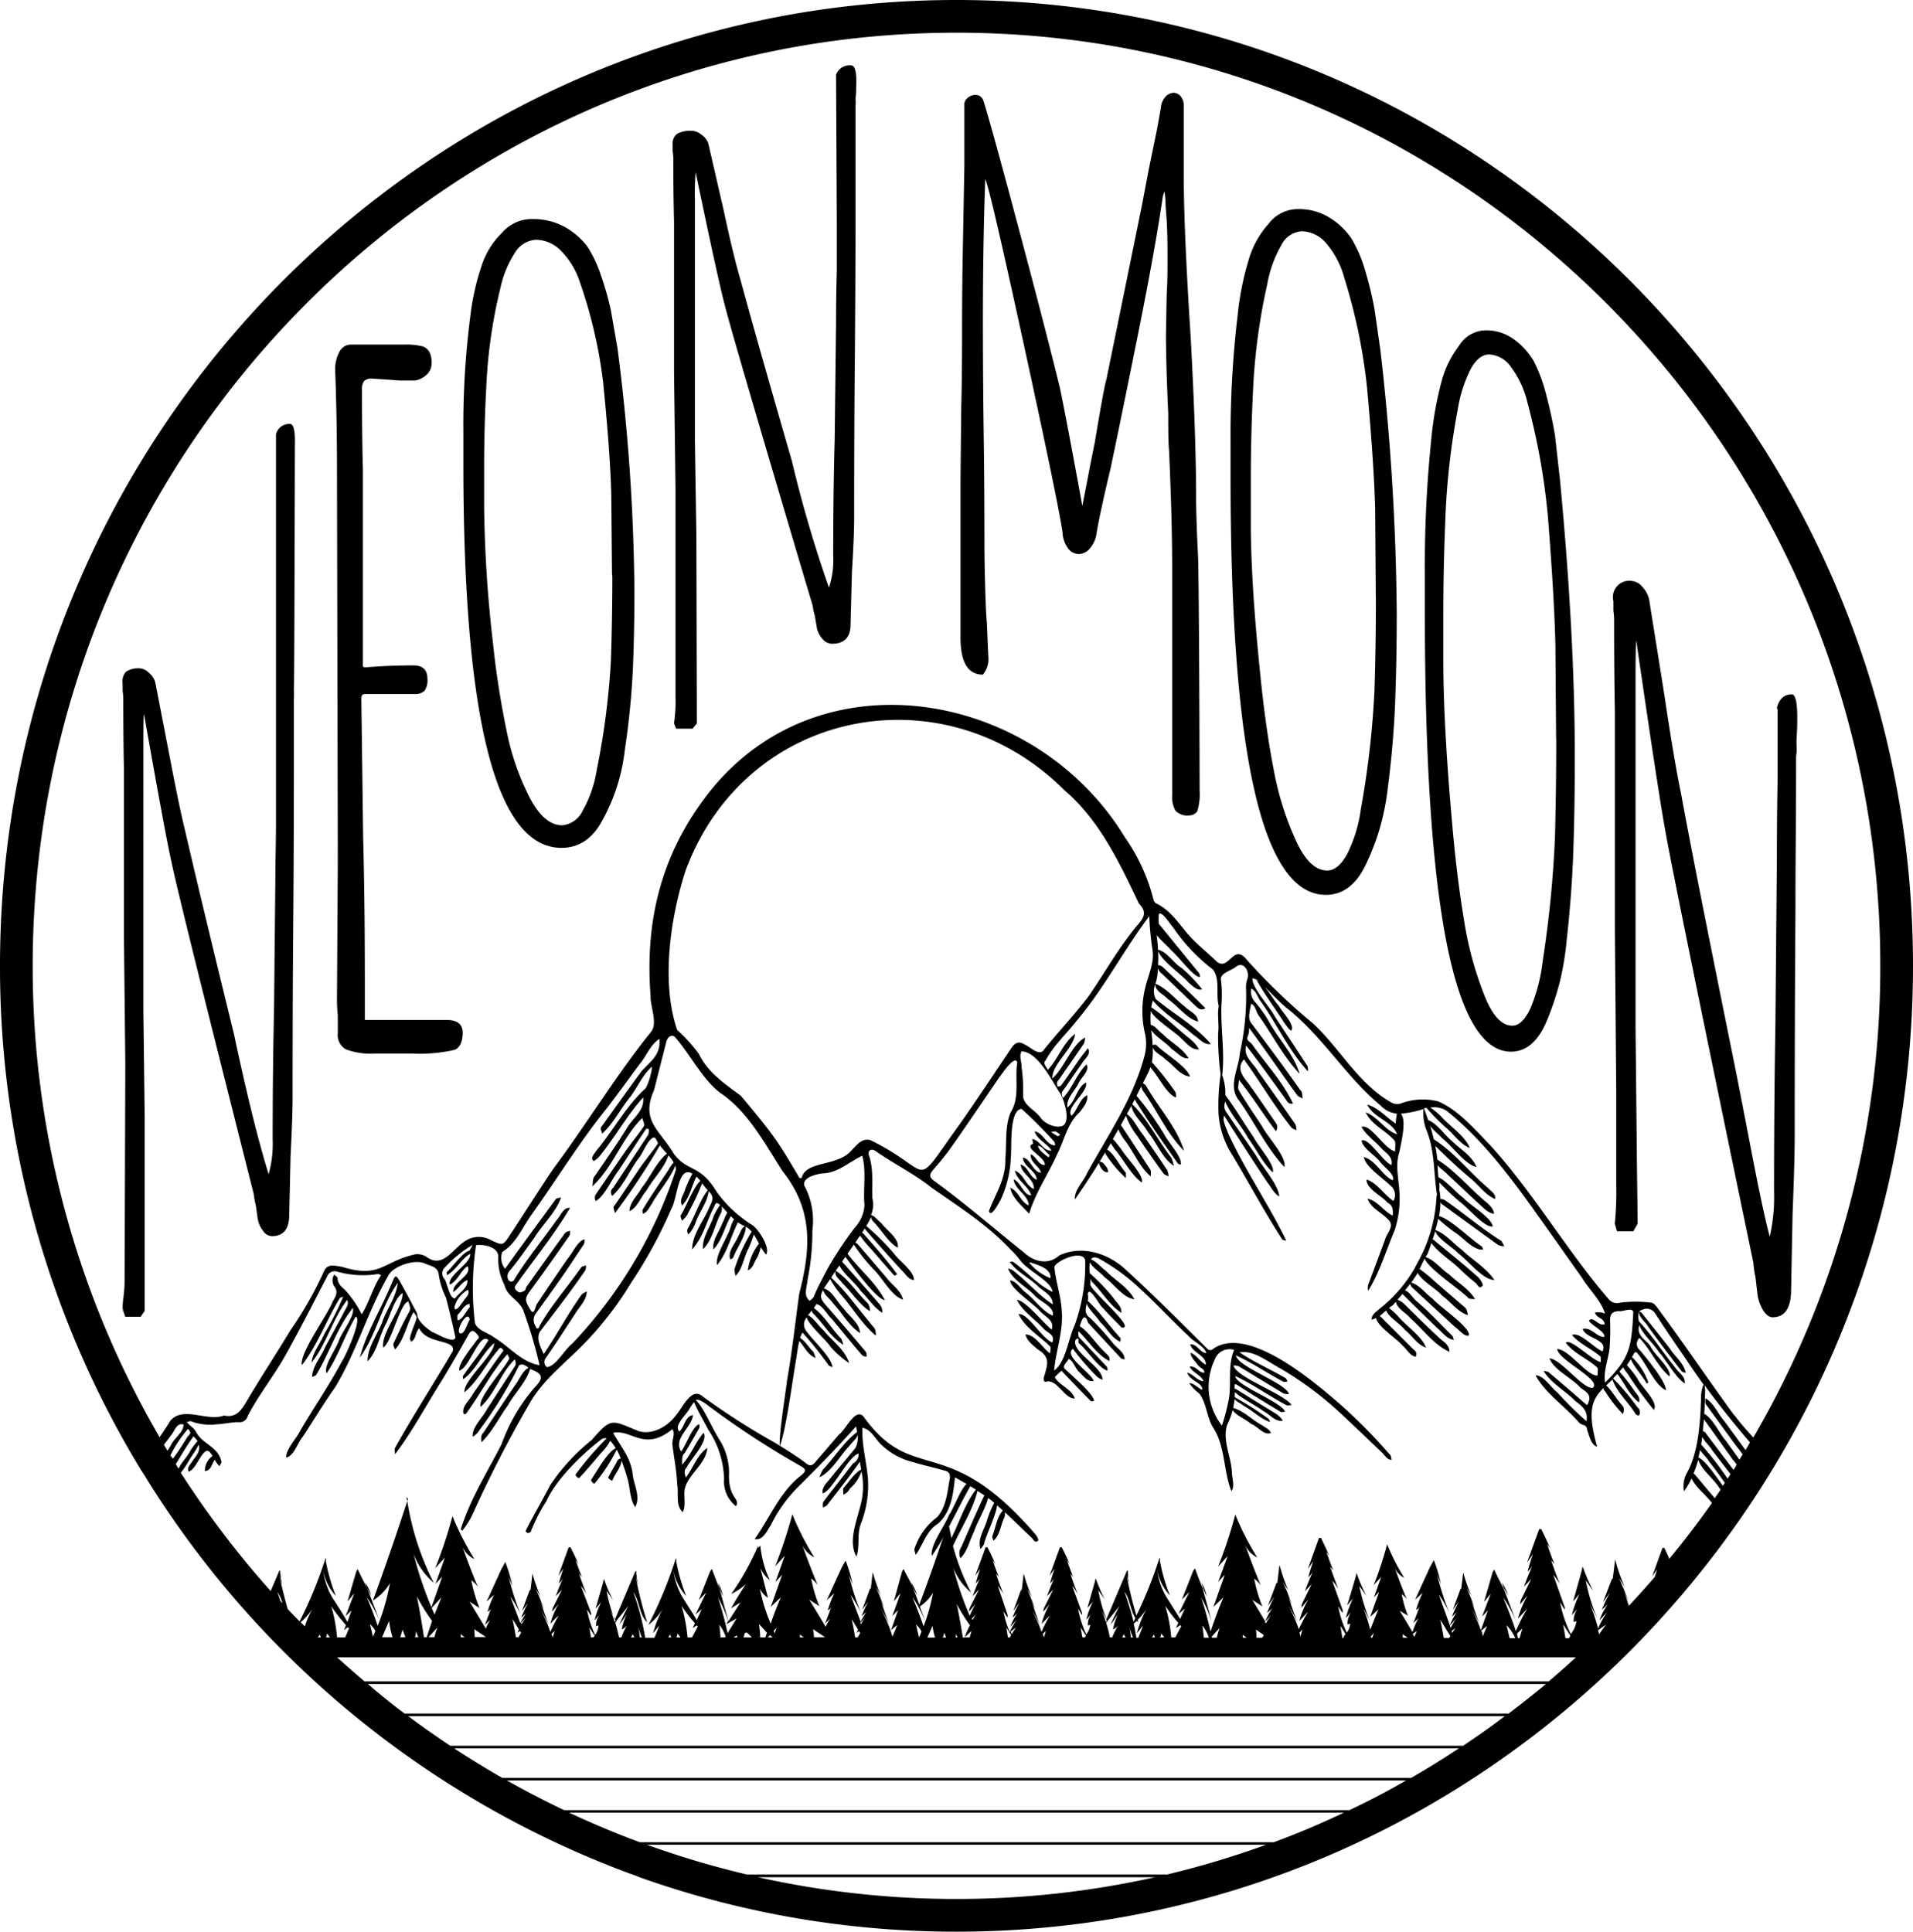 <svg xmlns="http://www.w3.org/2000/svg" viewBox="0 0 234 236.3"><g id="Layer_2" data-name="Layer 2"><g id="Layer_4" data-name="Layer 4"><path d="M117,0C52.49,0,0,53,0,118.15a118.29,118.29,0,0,0,17.26,61.69c.24.36.48.72.69,1.09a117.8,117.8,0,0,0,59,48.23c.43.14.85.3,1.27.48h0A115.43,115.43,0,0,0,117,236.3c64.51,0,117-53,117-118.15S181.51,0,117,0ZM20.05,176.74c.3-.4.6-.79.89-1.19.47-.55.62-1.5,1.5-1.3.06.91-1.12,1.67-1.51,2.48a5.13,5.13,0,0,1-.45.73C20.34,177.22,20.2,177,20.05,176.74Zm.79,1.3A15.21,15.21,0,0,1,23,174.79c.42.52.31.56-.09,1a31.32,31.32,0,0,1-1.76,2.66Zm.66,1.07c.72-1.14,1.38-2.34,2.17-3.4a4.75,4.75,0,0,1,.5.58,7.44,7.44,0,0,0-.92,1.23c-.38.76-1.1,1.4-1.4,2.15Zm12.79,16.72-.36-1.11a5.06,5.06,0,0,1,.62,1.4A3.58,3.58,0,0,1,34.29,195.83Zm3,3.13-.51-.52a7.6,7.6,0,0,0,1.45-1.65A12,12,0,0,0,37.27,199Zm1.59,1.34.23-.36.12.36Zm1,0,.13-.47.35.47Zm.61-3.86a19.9,19.9,0,0,0,1.82,2.35c-.07.21-.14.42-.22.63l.45-.37.15.15c-.15.36-.31.73-.46,1.1h-1A19.75,19.75,0,0,0,40.51,196.44ZM117,232.3a111.72,111.72,0,0,1-24.28-2.66h48.56A111.72,111.72,0,0,1,117,232.3Zm25.66-3H91.34a111.33,111.33,0,0,1-12.2-3.63h75.72A111.33,111.33,0,0,1,142.66,229.33Zm13.07-3.94H78.27c-2.94-1.08-5.83-2.3-8.65-3.62h94.76C161.56,223.09,158.67,224.31,155.73,225.39Zm9.31-3.93H69q-3.55-1.69-7-3.63H172Q168.59,219.77,165,221.46Zm7.52-3.94H61.44q-3-1.72-5.9-3.62H178.46Q175.57,215.79,172.56,217.52Zm6.36-3.93H55.08c-1.75-1.17-3.47-2.37-5.15-3.63H184.07C182.39,211.22,180.67,212.42,178.92,213.59Zm5.57-3.94h-135Q47.19,207.9,45,206h144.1Q186.82,207.9,184.49,209.65Zm4.92-3.94H44.59q-1.7-1.44-3.35-2.94H192.76Q191.11,204.27,189.41,205.71Zm-144.15-7a2.9,2.9,0,0,1,.66.85l-.3.68Zm1.48,1.6.85-2a10.15,10.15,0,0,0,.43,2Zm2.22,0,.28-.92.35.92Zm3.23,0h-.33c-.25-1.68-.53-3.34-.87-5a23.86,23.86,0,0,0,1.86,3C52.62,199,52.4,199.64,52.19,200.3Zm1.32-1.2h0a7.8,7.8,0,0,0-.36,1.19h-.72Zm-2.33,1.2h-.41a5.85,5.85,0,0,0,.12-.73A6.52,6.52,0,0,0,51.18,200.3Zm5.16-.39a6.12,6.12,0,0,0,.5.39h-.47A2.56,2.56,0,0,0,56.34,199.91Zm1.61-.63,1.5,1H58.06A5.69,5.69,0,0,0,58,199.28Zm5.65.25.14.24c-.11.17-.21.35-.31.53h-.32c-.12-.75-.26-1.5-.42-2.24l.79,1.29c-.06.13-.13.27-.18.41Zm.15-1,.56-.62c-.18.26-.34.53-.5.8Zm3.71,1.37.38-.37-.23.79h0C67.55,200.16,67.5,200,67.46,199.88Zm4.63-.79.65,1-.12.2h-.33Zm3.28-.79,1.5-1.85a20.39,20.39,0,0,0-1.11,2.31l.91-1.3a7,7,0,0,0-.62,1.86,1.28,1.28,0,0,0,.65-.54A14.29,14.29,0,0,0,76,200.3h-.28c-.13-.61-.28-1.21-.46-1.8l.14-.18.1.19Zm-.18.14c-.15-.47-.31-.93-.49-1.38l.59,1.13Zm2,1.86c.06-.13.13-.26.2-.39l.21.39Zm.9-1.22a8.79,8.79,0,0,0,.42,1.22h-.26A9.93,9.93,0,0,0,78.08,199.08Zm3.66,1.22.23-.36.12.36Zm1,0,.14-.47.35.47Zm2.47-1.47.13.14-.7,1.33h-.55a19.75,19.75,0,0,0-.73-3.86A20,20,0,0,0,85,198.57l-.27.59Zm4.89-.85L89,199.78c-.32-1.47-.71-2.93-1.17-4.36a15,15,0,0,1,1.24,2.91l-.24.37Zm0,2.07a1,1,0,0,1,.08.25h-.46Zm-1.37.17-.05.08h-.55L88,198.76A4.73,4.73,0,0,1,88.76,200.22Zm2.22.08.1-.36c0-.09.07-.2.16-.22s.15,0,.22.07a3.13,3.13,0,0,1,.52.51Zm1.85-1.67c.34.37.68.75,1,1.09-.06.19-.13.38-.19.58h-.64C93,199.74,92.9,199.18,92.83,198.63Zm1.11,1.67.26-.28.34.28Zm.7-.78.38-.42a6.44,6.44,0,0,0-.25.74C94.73,199.73,94.68,199.63,94.64,199.52Zm3.2.39a6.12,6.12,0,0,0,.5.39h-.47A2.56,2.56,0,0,0,97.84,199.91Zm1.61-.63,1.5,1H99.56A5.69,5.69,0,0,0,99.45,199.28Zm5.65.25.14.24c-.11.17-.21.35-.31.53h-.31c-.12-.75-.26-1.5-.43-2.24l.79,1.29c-.06.13-.13.27-.18.41Zm.15-1,.56-.62c-.18.26-.34.53-.5.8Zm7.14-1.91c.29.54.55,1.11.8,1.67l-.66-1.76a5.59,5.59,0,0,0,1.62-1.7,23.57,23.57,0,0,1-1.16,4.12c-.41-1.2-.86-2.38-1.36-3.55a10,10,0,0,1,.73,1.17l0,.09Zm2,3.7h-.94v0l.64-1.43A8.18,8.18,0,0,0,114.37,200.3Zm-1.65-.72c-.1.24-.2.47-.31.7l-.36-1.58A3.07,3.07,0,0,1,112.72,199.58Zm2.61.72.18-.58.22.58Zm.76-13.59c.86-1.62,1.67-3.28,2.57-4.86l0-.08.72.43c-1.33,1.72-2,3.91-3,5.93C116.28,187.66,116.18,187.19,116.09,186.71Zm2.33,11.78.23.3a9.68,9.68,0,0,0-.65,1.51h-.23c-.21-1.37-.45-2.74-.74-4.09a24.38,24.38,0,0,0,1.37,2.24.29.29,0,0,0,0,.09Zm.42,1-.23.79H118C118.29,200,118.57,199.78,118.84,199.51Zm-1.74.79h-.21l.06-.41C117,200,117.05,200.16,117.1,200.3Zm1.78-2.3.47-.5-.39.68A1.42,1.42,0,0,0,118.88,198Zm4.6,1.69.21.32c-.06.1-.12.19-.17.29h-.23l-.2-1.21.35.55a.61.61,0,0,1,0,.12Zm.14-.1.67-.51c-.19.27-.36.54-.54.82Zm3.93.29.38-.37-.23.79h0C127.64,200.16,127.6,200,127.55,199.88Zm4.63-.79c.22.34.44.67.65,1a1.28,1.28,0,0,0-.11.2h-.33Zm3.28-.79,1.5-1.85a18.75,18.75,0,0,0-1.1,2.31c.3-.43.6-.87.91-1.3a6.37,6.37,0,0,0-.62,1.86,1.29,1.29,0,0,0,.64-.54,14.29,14.29,0,0,0-.75,1.52h-.28a15.82,15.82,0,0,0-.46-1.8l.15-.18.1.19Zm-.18.14c-.15-.47-.31-.93-.49-1.38l.59,1.13Zm3.9-.3a7.5,7.5,0,0,0,1.09-1.35,12.43,12.43,0,0,0-1.2,3l.74-.93c-.17.5-.37,1-.58,1.49H139c-.08-.58-.19-1.16-.32-1.73l.39-.34a1.37,1.37,0,0,0,.17.17A2,2,0,0,1,139.18,198.14Zm-.52.25c-.3-1.24-.7-2.46-1.1-3.67.67.94.72,2.27,1.32,3.22Zm-.07,1.91h-.26a9.93,9.93,0,0,0-.16-1.22A8.79,8.79,0,0,0,138.59,200.3Zm-.91,0h-.41c.07-.13.14-.26.2-.39Zm3.24,0,.23-.36.12.36Zm1,0,.14-.47.35.47Zm2.45-1.5.12.13-.73,1.37h-.49a19.75,19.75,0,0,0-.73-3.86,20.18,20.18,0,0,0,1.59,2.09c-.1.21-.2.42-.29.63Zm2.67,0a4.79,4.79,0,0,1,.82,1.49l0,.05h-.6C147.2,199.78,147.14,199.27,147.07,198.76Zm1.16,1.42,1-1.08a8.29,8.29,0,0,0-.36,1.2h-.59Zm3.79-.27a6.12,6.12,0,0,0,.5.39h-.47A2.56,2.56,0,0,0,152,199.91Zm1.6-.63,1,.69-.18.33h-.73A4.91,4.91,0,0,0,153.62,199.28Zm1.13-.9.76-.84a9.91,9.91,0,0,0-.63,1Zm4.19,1.32c.14-.13.28-.26.41-.4l-.26.89C159.05,200,159,199.87,158.94,199.7Zm5.05-.85c.2.32.41.63.62,1a3.6,3.6,0,0,0-.29.5h-.09Zm3.72,1.29.39-.43a5.84,5.84,0,0,0-.2.59h-.16Zm3.84-.3.67.46h-.6C171.6,200.14,171.58,200,171.55,199.84Zm1.28,0,.5-.36-.29.72Zm4.39-.09.22.34-.14.24h-.67c-.12-.75-.26-1.5-.43-2.24.34.54.67,1.09,1,1.63l0,.07Zm.38-.28.47-.36-.41.61Zm3.58,0,.75-.62c-.18.43-.36.86-.53,1.29C181.33,199.85,181.26,199.63,181.18,199.41Zm3.13-.71a5.78,5.78,0,0,1,1.08,1.6h-.7Zm1.23,1.09.71-.68-.35,1.19h-.2C185.65,200.13,185.59,200,185.54,199.79Zm5.7-1.17.88,1.36a1.87,1.87,0,0,0-.15.32h-.45Zm4.4,1.27c0-.19-.08-.38-.13-.57l1-.71A13.32,13.32,0,0,0,195.64,199.89Zm8.6-9.27c-.2-.46-.4-.92-.63-1.37l-.22,0-1.26,3.48.61-.86c-.11.3-.19.61-.28.92q-1.56,1.81-3.19,3.55c-.21-.61-.4-1.22-.58-1.84a8.69,8.69,0,0,0,.52,1.27c-.19-.54-.39-1.06-.61-1.59l-.06-.21a1.94,1.94,0,0,1,.05.2c-.17-.43-.36-.85-.56-1.27l.72,1.12a23.4,23.4,0,0,1-1.16-3.36l-.28,2.35c-.09,0-.14.1-.17.19L196.08,196l.87-1.21a17.67,17.67,0,0,0-1,2.12l.7-.62a7.87,7.87,0,0,0-1,1.92l.94-1a11,11,0,0,0-1.11,2,22.15,22.15,0,0,0-1-3l.88,1.69a22.55,22.55,0,0,1-1.39-4.57l.93,1.3a21.81,21.81,0,0,1-1.3-3l-.17.69-1,3.58.78-.91a13.05,13.05,0,0,0-.94,2.58l.71-.78a2.45,2.45,0,0,0-.48,1.64l.33-.14a3.08,3.08,0,0,1-.69,1.6,14.93,14.93,0,0,1-1.31-3.88l.56.89a.68.68,0,0,0-.06-.46l-1.34-3.8a7.44,7.44,0,0,1,.8,1.13c-.38-1-.74-1.93-1.06-2.92.14.16.27.32.41.47-.33-.79-.62-1.6-.89-2.42a4.31,4.31,0,0,1,.42.63c-.36-.83-.74-1.66-1.14-2.47l-.26,0-1.48,4.08c.24-.33.47-.67.71-1-.24.69-.45,1.39-.64,2.1a2.56,2.56,0,0,0,.64-.81c-.4.87-.76,1.75-1.08,2.66l.89-.94c-.38.76-.75,1.53-1.13,2.29a1.71,1.71,0,0,0-.23.81l.92-1.09a11.4,11.4,0,0,0-1.19,2.84l1.14-1.22a22.34,22.34,0,0,0-1.4,2.76c-.45-1.4-1-2.78-1.55-4.13a15.47,15.47,0,0,1,1.56,2.89c-.5-1.34-1-2.68-1.51-4-.4-.75-.79-1.52-1.15-2.3l-.19.32-1.05,3.64.82-1-1.06,2.79L182,197c-.28.81-.57,1.62-.86,2.43a16.72,16.72,0,0,0-1.13-2.56,17.21,17.21,0,0,1,1,1.84,31.25,31.25,0,0,1-1.08-3.13,8,8,0,0,0,.44,1.09c-.16-.46-.33-.91-.52-1.35a1.21,1.21,0,0,0,0-.18s0,.11,0,.17c-.15-.37-.31-.73-.48-1.09l.61,1a20.7,20.7,0,0,1-1-2.87l-.24,2c-.07,0-.12.08-.14.15l-.9,2.45c.24-.35.49-.69.74-1a14.67,14.67,0,0,0-.83,1.8l.59-.52a6.69,6.69,0,0,0-.86,1.63c.26-.29.53-.58.79-.88a11,11,0,0,0-.7,1.2l0-.12L176,195.06a14.61,14.61,0,0,1,1.26,2.17,33.11,33.11,0,0,1-1.46-4.59l.46,1.14a18.3,18.3,0,0,0-.87-2.93l-.49.89-1.8,3.95.92-.83a11.61,11.61,0,0,0-.8,2.08.81.81,0,0,0,.45-.46l-.78,2.08.62-.62a9.26,9.26,0,0,0-.73,1.71l-1.56-2.6,1,.61a14,14,0,0,1-.76-2.64,2.36,2.36,0,0,1,.63.63q-.8-1.87-1.47-3.81a2.38,2.38,0,0,0,1.14,1.16,27.16,27.16,0,0,1-2.09-4.09,44.3,44.3,0,0,1-1.64,5c.3-.34.61-.67.92-1l-.89,2.5.64-.69-1.09,3.06,1-.9c-.35.81-.66,1.64-1,2.47a20.13,20.13,0,0,0-.86-2.66l.82,1.57a21.51,21.51,0,0,1-1.29-4.25l.86,1.21a20.34,20.34,0,0,1-1.2-2.8l-.16.64c-.32,1.11-.64,2.21-1,3.32l.73-.84a11.23,11.23,0,0,0-.88,2.39l.66-.72a2.28,2.28,0,0,0-.45,1.52l.31-.13a2,2,0,0,1-.41,1.12,12.85,12.85,0,0,1-1.05-3.23l.52.82a.8.8,0,0,0,0-.43c-.42-1.17-.84-2.35-1.25-3.52a6.33,6.33,0,0,1,.74,1c-.35-.89-.68-1.79-1-2.71.12.15.25.29.38.44-.3-.74-.58-1.49-.83-2.25a3.76,3.76,0,0,1,.39.59c-.33-.78-.69-1.54-1.06-2.3l-.24,0-1.37,3.8.66-.94c-.22.64-.42,1.29-.6,1.94a2.19,2.19,0,0,0,.59-.75c-.36.81-.7,1.63-1,2.47l.83-.87-1.05,2.13a1.71,1.71,0,0,0-.22.75l.86-1a10.56,10.56,0,0,0-1.11,2.64l1.06-1.14c-.39.7-.79,1.41-1.12,2.14a18.68,18.68,0,0,0-1.26-2.86,19.6,19.6,0,0,1,1.1,2,34.28,34.28,0,0,1-1.17-3.41,8.1,8.1,0,0,0,.48,1.18q-.27-.75-.57-1.47a1.8,1.8,0,0,1-.05-.19,1.21,1.21,0,0,0,.05.18c-.17-.4-.34-.79-.53-1.18l.67,1a24.47,24.47,0,0,1-1.08-3.12l-.26,2.18c-.08,0-.13.09-.16.17l-1,2.67.8-1.13a16.73,16.73,0,0,0-.9,2l.65-.57a6.89,6.89,0,0,0-.87,1.6l-1.58-2.63,1.22.79a18,18,0,0,1-1-3.39,3.38,3.38,0,0,1,.8.8q-1-2.4-1.88-4.89a3,3,0,0,0,1.46,1.49,32.89,32.89,0,0,1-2.69-5.25,54,54,0,0,1-2.1,6.37c.39-.43.79-.86,1.18-1.3L149,193.52c.27-.3.55-.59.82-.88l-1.39,3.93,1.22-1.16c-.58,1.37-1.1,2.77-1.57,4.18q-.48-2.11-1.14-4.17a15.6,15.6,0,0,1,1.29,3c-.37-1.38-.75-2.77-1.12-4.16-.34-.79-.65-1.6-.93-2.41l-.22.3c-.46,1.18-.93,2.35-1.39,3.52l.91-.92-1.32,2.68.78-.65c-.2.42-.4.85-.59,1.27-.43-.74-.91-1.45-1.35-2.17a8.78,8.78,0,0,1-1.47-3.85,6.33,6.33,0,0,0,1.57,3.14,22,22,0,0,1-1.25-4.39l.07.06-.08-.31a52.38,52.38,0,0,1-2.83,7.09,49.14,49.14,0,0,1-1.19-4.82l.3,1c-.06-.3-.12-.6-.17-.9,0-.07,0-.16.05-.19h0l-.05-.49c0,.07.1-.07,0-.09s-.12.07-.15.13l-2.46,5.81a18.92,18.92,0,0,1-1-3.54l.79,1.11a19.66,19.66,0,0,1-1.11-2.58l-.14.59-.87,3.05.67-.77a10.75,10.75,0,0,0-.81,2.2c.21-.22.41-.45.61-.67a2.05,2.05,0,0,0-.41,1.4l.28-.12a2.07,2.07,0,0,1-.48,1.18,12.7,12.7,0,0,1-1-3.12l.48.76a.62.62,0,0,0-.05-.4L131.15,194a6.63,6.63,0,0,1,.68,1q-.5-1.23-.9-2.49l.34.4c-.27-.68-.53-1.37-.75-2.06a3.84,3.84,0,0,1,.35.54c-.3-.72-.63-1.42-1-2.11l-.22,0-1.26,3.48.61-.86c-.21.59-.39,1.19-.55,1.79a2.15,2.15,0,0,0,.54-.69c-.33.74-.64,1.49-.92,2.26l.76-.8-1,2a1.34,1.34,0,0,0-.2.69l.78-.93a9.85,9.85,0,0,0-1,2.42l1-1c-.36.64-.72,1.29-1,2a17.65,17.65,0,0,0-1.16-2.63,17.21,17.21,0,0,1,1,1.84,28.92,28.92,0,0,1-1.08-3.13,6.9,6.9,0,0,0,.44,1.09c-.16-.46-.33-.91-.52-1.35,0-.06,0-.12,0-.18a1.54,1.54,0,0,0,0,.17c-.15-.37-.31-.73-.48-1.09.2.32.4.64.61,1a20.7,20.7,0,0,1-1-2.87l-.24,2c-.07,0-.12.08-.15.15l-.89,2.45c.24-.35.49-.69.74-1a13.32,13.32,0,0,0-.83,1.8l.59-.52a6.69,6.69,0,0,0-.86,1.63l.79-.88a9.89,9.89,0,0,0-.86,1.52,11.2,11.2,0,0,1-.77-2.53l.48.76a.7.7,0,0,0,0-.4L122.05,194a6,6,0,0,1,.69,1c-.33-.82-.63-1.65-.91-2.49l.35.4c-.28-.68-.53-1.37-.76-2.06a5.07,5.07,0,0,1,.36.54c-.31-.72-.63-1.42-1-2.11l-.22,0c-.42,1.16-.84,2.32-1.27,3.48.21-.28.41-.57.61-.86-.2.59-.38,1.19-.55,1.79a2.18,2.18,0,0,0,.55-.69c-.34.74-.65,1.49-.92,2.26l.76-.8-1,2a1.34,1.34,0,0,0-.2.69l.78-.93a15.92,15.92,0,0,0-.7,1.44,39.9,39.9,0,0,1-2-5.84,7.53,7.53,0,0,0,2.17,3,28.11,28.11,0,0,1-2.22-5.69c1-2.23,2.42-4.38,3-6.75l.86.56a1,1,0,0,0-.11.17c-.94,2-1.83,4.1-2.74,6.15a1.4,1.4,0,0,0-.1,1.36c.86-.85,1.08-2.06,1.63-3.18.52-1.47,1.37-2.75,1.76-4.19.13.1.27.19.4.3l.35.29a11.21,11.21,0,0,0-.88,2.13c-.33,1.17-1.21,2.26-.8,3.52a4,4,0,0,0,.42-.57c.31-1.34,1.44-3.39,1.6-4.78l.71.64c-.76.81-.86,2.1-1.29,3.12-.05.16.09.39.14.58.83-.7.87-2,1.4-3,0-.16,0-.32,0-.48,1.1,1,2.18,2.1,3.28,3.12.22.21.39.72.8.33.06-.06-.16-.57-.36-.77-10.91-12.67-14.87-5.88-21-14.37-1-1.19-2.19,1.6-3,2.16-1,1.17-2,2.34-3,3.49-.31.34-.61.42-1.1,0-1.2-.91-2.49-1.69-3.77-2.48a88.17,88.17,0,0,1-8.8-5.64c-1.38-1.27-2.46,1.36-3.28,2.29-1,1.35-2.89,2.46-4.59,1.93-3.25-1.31-3.29-1.75-5.71,1.09a24.4,24.4,0,0,0-5.11,5.56c-.54,1.09-2.5,4.52-3,5.61a1.61,1.61,0,0,1,.23.22c.14,0,.31-.07.28-.05l.08-.05h0c-.06,0,0-.1,0,0a1.15,1.15,0,0,0,.16-.29c-.12.22,0-.14.1-.27a19.34,19.34,0,0,1,1.7-3.23c1.16-2.64,4.33-5.74,6.72-7.56a.68.68,0,0,1,.67-.12l-.12.09a38.55,38.55,0,0,0-3.68,4.29c-.1.16.34.55.45.43.94-1,1.77-2,2.68-3.07a5.61,5.61,0,0,0,1.09-1.46,4.13,4.13,0,0,1,.67.92c-1,.43-2.38,2.95-3,3.85-.07.13.35.55.41.47a21.35,21.35,0,0,0,2.72-4.15,10.51,10.51,0,0,1,.49,1.07.69.69,0,0,0-.52.5c-.36.62-.69,1.2-1,1.8-.06.15.44.49.5.38.27-.74,1.08-1.62,1.11-2.42.33.84.57,1.64.67,2,.42,1.2.28,2.6,1,3.7.7-1.28-.14-2.66-.29-3.94-.2-2.08-1.48-3.47-2.4-5.15,2.25-.49,3.76,2.37,7.25-.45.39.55-.06,1.25,0,1.86.18,1.63.53,3.24.58,4.88.22,1.1-.23,2.61.69,3.4.41-.84.1-1.82.22-2.73.39-1.92,2.59-3.07,2.78-5.11-1.22.8-1.74,2.46-2.63,3.62-.11-.44-.29-.85.09-1.21.47-1,2.72-3.28,2.08-4.27-1,1.15-1.56,2.77-2.64,3.92.08-.5-.1-1.1.34-1.44.6-1,1.21-2.06,1.79-3.1,0-.1,0-.28,0-.42-.83.16-1.62,2.56-2.23,3.33-1-1.61,1.26-2.89,1.45-4.45-1,.14-1,1.41-1.66,2-.79-.74,1-2.15,1.31-2.93.2-.29.35-.51.48-.66.3.81,1.38,2.67,1.75,3.4a11.29,11.29,0,0,1,1.92,6,3.83,3.83,0,0,0,1.46,3.33c.58-1-1-.91-.85-4.09a7.59,7.59,0,0,0-1.08-3.88c-1.18-1.88-2-4.09-3-5,.26-.14.54,0,1.17.4a105.93,105.93,0,0,0,11.77,7.72c.59.35.5.61.06,1-2.67,2-3.87,5.19-5.79,7.87,1,.23,1.5-1,2-1.75A17.46,17.46,0,0,1,97.52,182c2.46-2.44,4.9-4.93,7.19-7.51a6.78,6.78,0,0,1,.12.7c-1.61,1.2-2.76,3.1-4.16,4.58a3.91,3.91,0,0,0-.42.95c1.59-.83,2.41-2.55,3.66-3.86.34-.48.83-.8,1-1.31a2.89,2.89,0,0,1-.26,1.56c-.95,1.17-1.93,2.32-2.89,3.49-.44.66-1.26,1.2-1.14,2.08,1.12-.19,3.14-4.52,4.4-4.87a1.26,1.26,0,0,1-.7,1.23c-1.18,1.56-2.4,3.09-3.59,4.65-.12.17-.06.48-.08.73.18-.1.41-.15.52-.3,1.36-1.76,2.75-3.49,4-5.3.06.32.11.63.17.95-.87.45-1.45,1.49-2.14,2.21-.14.18,0,.57-.06.87a1.59,1.59,0,0,0,.83-.77,4.78,4.78,0,0,0,1.4-2.08,8.85,8.85,0,0,1-.19,4.42c-.46,1.88-1.42,4.16-.43,6,.49-1.33,0-2.83.62-4.2a12.92,12.92,0,0,0,.8-5.3c-.17-2.09-.77-4.17-.68-6.26,1.16.21,1.63,1.55,2.51,2.25a8.35,8.35,0,0,0,3.49,1.9c1.39.41,2.79.73,4.18,1.12.47.14.59.51.5,1-.3,1.62-.41,3.4-1.55,4.67a7.85,7.85,0,0,0-2.75,3.84c-.08.2.09.51.14.77.94-1.29,1.26-2.9,2.72-3.82,1.61-1.41,1.88-3.62,2.08-5.67l1.42.81c-.8.73-1.56,3-2.15,3.8-.51,1.34-2.38,3.78-2.09,5,.49-.74,1-1.51,1.39-2.3q-1.39,4.16-2.93,8.26c-.25-.69-.51-1.37-.77-2.06s-.79-1.52-1.15-2.3l-.19.32-1,3.64.82-1-1,2.79.7-.72-.86,2.45.76-.63-.59,1.43a17.84,17.84,0,0,0-1.4-3.38,17.14,17.14,0,0,1,1,1.84c-.41-1-.77-2.07-1.08-3.13a8,8,0,0,0,.44,1.09c-.15-.46-.33-.91-.51-1.35a1.21,1.21,0,0,1,0-.18s0,.11,0,.17c-.15-.37-.31-.73-.48-1.09.21.32.41.64.61,1a22.1,22.1,0,0,1-1-2.87l-.23,2c-.08,0-.12.08-.15.15l-.9,2.45.74-1a16.32,16.32,0,0,0-.83,1.8l.6-.52a6.58,6.58,0,0,0-.7,1.21c-.41-1.1-.83-2.19-1.24-3.29a14.61,14.61,0,0,1,1.26,2.17,31.81,31.81,0,0,1-1.46-4.59l.46,1.14a18.3,18.3,0,0,0-.87-2.93l-.49.89-1.8,3.95.92-.83a11.61,11.61,0,0,0-.8,2.08.81.81,0,0,0,.45-.46l-.78,2.08.62-.62A8.53,8.53,0,0,0,101,199l-2-3.31,1.22.79a18,18,0,0,1-1-3.39,3.38,3.38,0,0,1,.8.8q-1-2.4-1.88-4.89a3,3,0,0,0,1.46,1.49,33.68,33.68,0,0,1-2.68-5.25,55.9,55.9,0,0,1-2.11,6.37c.39-.43.79-.86,1.18-1.3l-1.14,3.21.82-.88-1.39,3.93,1.22-1.16c-.44,1.05-.86,2.12-1.23,3.2a21.53,21.53,0,0,1-1.33-4.29,2.62,2.62,0,0,0,1,1.14L93,191.8a3.9,3.9,0,0,0,1.16,1.5A13.26,13.26,0,0,1,93,189.07l-.27.3,0-.27A32,32,0,0,1,89.44,195a8.35,8.35,0,0,0,1.8-1.21c-.64.95-1.25,1.94-1.81,2.95l1.15-.71-1.48,2.3-1.09-4c-.33-.79-.64-1.6-.93-2.41l-.22.3c-.46,1.18-.93,2.35-1.39,3.52l.91-.92c-.44.9-.87,1.79-1.31,2.68l.77-.65-.62,1.33c-.43-.76-.93-1.49-1.38-2.23a8.78,8.78,0,0,1-1.47-3.85,6.33,6.33,0,0,0,1.57,3.14,22.73,22.73,0,0,1-1.25-4.39l.07.06-.08-.31a51.33,51.33,0,0,1-3.38,8.19,7.46,7.46,0,0,0,1.79-2,12.43,12.43,0,0,0-1.2,3l.74-.93c-.17.5-.37,1-.58,1.49H78.92a30.73,30.73,0,0,0-1.45-5.58c.78,1.11.71,2.76,1.69,3.68a49.89,49.89,0,0,1-1.41-5.57c.09.35.19.7.29,1l-.17-.9c0-.07,0-.16,0-.19h0l-.06-.49c0,.07.1-.07,0-.09s-.12.07-.15.13l-2.46,5.81a18.92,18.92,0,0,1-1-3.54l.78,1.11a18.35,18.35,0,0,1-1.1-2.58l-.15.59-.87,3.05c.23-.25.45-.51.67-.77a10.17,10.17,0,0,0-.8,2.2c.2-.22.4-.45.61-.67a2.11,2.11,0,0,0-.42,1.4l.28-.12A2,2,0,0,1,72.8,200a12.29,12.29,0,0,1-1-3.12l.48.76a.7.7,0,0,0,0-.4L71.05,194a6,6,0,0,1,.69,1c-.33-.82-.63-1.65-.91-2.49l.35.4c-.28-.68-.53-1.37-.76-2.06a5.07,5.07,0,0,1,.36.54c-.31-.72-.63-1.42-1-2.11l-.22,0c-.42,1.16-.84,2.32-1.27,3.48l.61-.86c-.2.59-.38,1.19-.55,1.79a2.18,2.18,0,0,0,.55-.69c-.34.74-.65,1.49-.92,2.26l.76-.8-1,2a1.34,1.34,0,0,0-.2.69l.78-.93a9.48,9.48,0,0,0-1,2.42c.32-.35.64-.7,1-1a20.46,20.46,0,0,0-1,2,16.67,16.67,0,0,0-1.16-2.63,15.61,15.61,0,0,1,1,1.84c-.41-1-.77-2.07-1.08-3.13a8,8,0,0,0,.44,1.09c-.15-.46-.33-.91-.51-1.35l-.06-.18a.84.84,0,0,1,.05.17c-.15-.37-.31-.73-.48-1.09.21.32.41.64.61,1a22.1,22.1,0,0,1-1-2.87l-.23,2c-.08,0-.12.08-.15.15l-.9,2.45.74-1a16.32,16.32,0,0,0-.83,1.8l.6-.52a6.05,6.05,0,0,0-.7,1.21l-1.24-3.29a14.61,14.61,0,0,1,1.26,2.17,31.81,31.81,0,0,1-1.46-4.59c.15.38.3.76.46,1.14a18.3,18.3,0,0,0-.87-2.93l-.49.89-1.8,3.95.92-.83a11.61,11.61,0,0,0-.8,2.08.85.85,0,0,0,.45-.46l-.78,2.08c.2-.21.41-.42.62-.62a8.53,8.53,0,0,0-.5,1.06l-2-3.31,1.22.79a18,18,0,0,1-1-3.39,3.38,3.38,0,0,1,.8.8q-1-2.4-1.88-4.89a3,3,0,0,0,1.46,1.49,33.68,33.68,0,0,1-2.68-5.25,55.9,55.9,0,0,1-2.11,6.37c.39-.43.79-.86,1.18-1.3l-1.14,3.21.82-.88-1.39,3.93L54,195.41q-.43,1.05-.84,2.1a46.06,46.06,0,0,1-2.57-7.41,8.68,8.68,0,0,0,2.47,3.52,33.18,33.18,0,0,1-3.24-10q-2,6.13-4.2,12.17a6.09,6.09,0,0,0,2.08-2.14,26.29,26.29,0,0,1-1.5,5.23c-.4-1.19-.85-2.36-1.35-3.52a15,15,0,0,1,1.57,2.89c-.5-1.34-1-2.68-1.51-4-.41-.75-.79-1.52-1.15-2.3l-.19.32c-.35,1.22-.7,2.43-1.06,3.64l.83-1c-.36.93-.71,1.86-1.06,2.79L43,197l-.5,1.42c-.46-.85-1-1.66-1.52-2.48a8.64,8.64,0,0,1-1.46-3.85,6.23,6.23,0,0,0,1.56,3.14,22.73,22.73,0,0,1-1.25-4.39l.07.06-.07-.31a52.34,52.34,0,0,1-3.18,7.75c-.49-.5-1-1-1.46-1.52-.37-1.31-.7-2.62-1-4,.1.35.2.7.29,1,0-.3-.11-.6-.16-.9,0-.07,0-.16,0-.19h0l-.06-.49c0,.07.11-.07,0-.09s-.12.07-.15.13l-1,2.35a115.33,115.33,0,0,1-11-14.47c.57-.67,1-1.52,1.48-2.24a10.46,10.46,0,0,0,.72-1.19c.29,1-.61,1.6-1.27,2.77-.08.12,0,.34,0,.52,1-.09,1.85-3.47,2.71-2.28a3.41,3.41,0,0,1,.25.37,2.24,2.24,0,0,0-.94,1.85c.66-.07.77-.59,1.06-1.14a.64.64,0,0,0,.13-.28,3.46,3.46,0,0,0,.6.82c.08-.19.29-.43.24-.55-.41-1.9-2.34-2.1-3.14-3.7-.25-.45-.78-.74-1.11-1.15.17,0,.38-.16.51-.1a6.66,6.66,0,0,0,3.12.38c.91-.05,1.81-.26,2.71-.27a1,1,0,0,0,1.12-.75c1.36-2.64,3.29-5,4.7-7.58,1.74-3.11,3.35-6.3,5-9.46a1,1,0,0,1,1.23-.63,11.49,11.49,0,0,0,5,.3c.12,0,.26.09.39.14-1,1.45-1.43,3.28-2.37,4.79a13.61,13.61,0,0,0-1.87-2.79c-.46-.5-1.06-.82-1.09-1.63,0-.15-.26-.29-.41-.44a1.34,1.34,0,0,0,0,1.43c.54.7.18,1.24-.18,1.85C40,161,36.61,165.52,36.93,167c1.89-2.44,3-5.51,4.62-8.18.06-.11.29-.13.43-.19a40.38,40.38,0,0,1-2.33,4.59c-.47,1.15-1.42,2.23-1.54,3.46,1.8-2.21,2.59-5.39,4.36-7.66.29.61-.27,1.13-.49,1.68-.72,1.36-1.47,2.72-2.2,4.08-.5,1.22-1.56,2.32-1.61,3.67.18-.09.44-.13.52-.28,1.58-2.63,2.59-5.83,4.47-8.17.27,1-1.33,2.89-1.71,4s-1.92,3.09-1.5,4c1.42-2.09,2.25-4.71,3.56-6.94.85.26-1.31,5-1.74,5.57,0-.06,0,0,0,0-1.52,2.86-3.37,5.53-5,8.31-.42.92-1.88,2.45-1.75,3.37,1-.27,1.37-1.83,2.05-2.6,1.3-2,2.56-4.08,3.92-6,2.63-4.36,4-9.33,6.55-13.74.64-1.15,3.37-2,4.48-1.38.68.28,1.51.37,1.64,1.27a9.49,9.49,0,0,0,.89,2.87c.43,1.63.81,3.27,1.17,4.91-.3.76-2.26-.5-2.84-.69-.66-.43-1.93-1.43-1.84-2.24-.69-1.31-1.37-2.62-2.09-3.88-.52-.92-.59-.9-1,.07-1.24,3.07-3.1,6-3.93,9.16,2-2.7,2.66-6.4,4.63-9.12-.17,1.67-1.3,3.12-1.86,4.69s-1.85,3.15-1.83,4.9c1.14-1.15,1.39-2.92,2.13-4.36.67-1.17,1.09-3.29,2.16-4,0,1.94-2.61,4.74-2.39,6.66.94-.33,2.1-5.55,3.1-5.61.07.42.38.74.08,1.28-.71,1.23-1.28,2.54-1.9,3.82-.09.26.09.53.17.77,1.12-1.18,1.45-3.13,2.27-4.58a2.86,2.86,0,0,1,.4.64c-.2.79-.69,1.75-.85,2.59,0,.09.1.26.15.39.63-.28.51-1.2,1-1.64.94,2,4.55,1.31,4.1,2.8-2.34,4-4.82,7.81-7.06,11.83-.11.2,0,.52,0,.78,2.17-2.85,3.86-6.11,5.8-9.14,1.08-1.8,2.14-3.62,3.16-5.45.36-.66.63-.62,1.06-.11.23.27.36.44,0,.72-.51.72-2.4,3-2.15,3.75,1.27-.37,2.45-4.77,3.56-3.74-.92,1.53-2.09,2.9-3.1,4.37-.07.1,0,.28,0,.42,1.55-1.06,2.33-3.19,3.8-4.41,0,1.47-3.79,4.55-3.64,6,1.63-1.33,2.66-3.47,4.06-5.09.25-.43.49-.45.71,0-1.27,1.7-2.5,3.56-3.75,5.31-.38.8-1.42,1.51-1.11,2.46.12,0,.29,0,.35-.14,1.71-2.34,3.07-5.05,5-7.2.08.2.28.49.21.58-.64,1.31-3.89,4.78-3.49,5.87,1.75-1.58,2.49-4.21,4.19-5.81.08.29.2.59,0,.84l-3.38,5.21c-.49,1-1.94,2.3-1.77,3.42a2.56,2.56,0,0,0,.87-.89,51.2,51.2,0,0,0,4.8-7.85c.36-.24.77,0,1.15.3-.78.42-1.07,1.39-1.62,2.09-1.29,1.92-2.58,3.83-3.88,5.82-.38.39-.3.71-.26,1.2,1.32-1.27,2.14-3,3.25-4.53.83-1.5,2.22-2.8,2.71-4.45a1.44,1.44,0,0,0,.36.17c1.39.57,1.08,1.17.15,2.15a21.78,21.78,0,0,0-4,6.88c-1.76,3.46-3.85,6.72-5,10.44a1.39,1.39,0,0,0,.19.15,10.34,10.34,0,0,0,1.22-1.92,149.46,149.46,0,0,1,7.22-14c1.75-2.85,4.48-4.84,6.73-7.23a41.39,41.39,0,0,0,5.51-7.22,55.91,55.91,0,0,0,4.89-9c.74-1.15.79-5.41,2.58-4.29a11.67,11.67,0,0,0-1,2.25c-.26.62-.57,1-.27,1.65.91-.92,1.17-2.38,1.75-3.54v0a3.4,3.4,0,0,1,.48.52c-.84.74-1.81,3.35-2.39,4.2-.08.16.09.45.14.67a2.56,2.56,0,0,0,.83-1.07,28.4,28.4,0,0,0,1.64-3.51,7,7,0,0,0,.69.84c-1,1.31-1.53,3.08-2.36,4.56a.68.68,0,0,0,0,.85,4.19,4.19,0,0,0,.85-1.37c.45-1.37,1.47-2.53,1.62-3.9.73.66.45,1.23.09,1.93-.69,1.71-2.08,3.29-2.11,5.17,1.35-1.43,1.8-3.56,2.74-5.3.12-.46.35-.42.68-.13a9.46,9.46,0,0,0-.76,1.3c-.43,1.4-1.46,2.66-1.33,4.11,1.17-1.11,1.43-3,2.19-4.4a1.23,1.23,0,0,0,.09-.84l.71.77c-.27.33-.35.84-.61,1.24-.38,1.12-1.27,2.1-1.11,3.26,1-1,1.37-2.69,2.09-4l0-.09.44.4a4.52,4.52,0,0,0-.43,1c-.38,1.27-1.93,3.44-1.65,4.61,1.21-1.45,1.68-3.46,2.55-5.23a4.1,4.1,0,0,0,.87.48c-.46.19-.51.72-.8,1.16-.35.93-1.37,1.91-1,2.89.13-.07.31-.11.36-.22.39-1.12,1.56-2.67,1.53-3.79a2.71,2.71,0,0,1,.73.62,20.53,20.53,0,0,0-2.11,4.61,4.9,4.9,0,0,0,.13.81c.87-.85,1-2.3,1.6-3.39a15.63,15.63,0,0,0,.64-1.68c.23.35.43.73.63,1.11a6.69,6.69,0,0,0-1.36,3.26c.65-.23.74-1,1.13-1.53a5.37,5.37,0,0,0,.45-1.31,4.75,4.75,0,0,0,.65.92c.58-.8-1-3.24-1.76-3.65a15.44,15.44,0,0,1-4.27-4c-2.1-3.48-3.55-2.39-5.27-4.7-1.71-2.91-4.08-4-2.41-7.75.51-2,1-3.95,1.51-5.93.16-.67.74-1,1.14-.48,1.82,2.12,3.24,5,5.38,6.68,3.53,2.37,5.45,6.19,7.73,9.68,3.7,4.69,3.44,9.39,2,14.95-.49,3.55-.87,7.12-1.5,10.65-.13,1.31-1,6.48-.88,8,.76-1.93,1.55-8,1.92-10.13.16-.89.25-1.86.47-2.75.63.72,1.07,1.74,2,2.08-.07-.23-.15-.46-.26-.73-.6-.57-1-1.34-1.64-1.72a3.23,3.23,0,0,1,.29-.66,44.26,44.26,0,0,1,3.2,4c.1.13.31.16.47.24-.08-1.18-2.39-3.27-3.15-4.36a1.29,1.29,0,0,1,0-1.73c.22.9,2.49,2.88,2.91,3.58a10.7,10.7,0,0,0,2.28,2c-.54-1.67-2.06-2.69-3.13-4-.63-.55-1.18-1.48-1.9-1.86l.47-.58a.62.62,0,0,0,.19.41c1.25,1.22,2.16,2.93,3.67,3.8a7.37,7.37,0,0,0-.26-.74c-1.19-1.2-2.06-2.82-3.36-3.76a3.24,3.24,0,0,0,.31-.48c.75.11,1.3,1.29,1.88,1.8,1.23,1.48,2.46,3,3.7,4.44.12.14.37.15.56.21,0-.23,0-.52-.15-.68-1.57-1.86-3.14-3.72-4.75-5.54-.7-.81-.87-1.16-.41-1.94.18.66.8,1,1.21,1.62,1.16,1.2,1.94,2.77,3.3,3.63-.07-1.26-1.32-2-2-3-.8-.74-1.37-2.18-2.43-2.46l0,0,.78-1.14a10.78,10.78,0,0,0,1.27,1.84c1.46,1.66,2.63,3.67,4.31,5.08,0-.4,0-.83-.34-1.11l-3-3.72a27.44,27.44,0,0,0-2.12-2.28l.55-.81c-.2.66.49,1,.83,1.51,1.17,1.13,2,2.55,3.35,3.42a1.46,1.46,0,0,0-.28-1c-1.32-1.25-2.39-3-3.89-3.95l.44-.64c.65,1.16,1.84,2,2.65,3.15.92.88,1.55,2,2.61,2.63a1.47,1.47,0,0,0-.39-1.1q-2.22-2.56-4.48-5.09l-.06-.06.4-.59c1,1.32,3.78,5.17,4.84,5.3-1.12-2.15-3.11-3.75-4.57-5.68h0l.77-1.12a21.46,21.46,0,0,0,2.39,3c1.15,1.1,2.23,3.34,3.64,3.73-.28-1.16-1.42-1.82-2.09-2.75-1.16-1.35-2.31-2.71-3.48-4.05a.68.68,0,0,0-.29-.16l.59-.87a12.91,12.91,0,0,0,1.39,1.68c.92,1.07,1.85,2.14,2.79,3.19,0,0,.24,0,.36-.15-1.3-1.77-2.68-3.31-4.11-4.94a.6.6,0,0,0-.2-.14l.13-.17.24-.38v.11c1.51,1.75,3,3.42,4.54,5.09.46.41.79,1.12,1.46,1.14,0-1.12-1.8-2.3-2.46-3.25a29.77,29.77,0,0,0-3.38-3.36,8,8,0,0,0,.58-1.08,1,1,0,0,0,.27.53c1,1,1.84,2.56,3,3.21.24-1.09-1.35-2.12-2-3-.46-.35-.75-.83-1.26-1a3.32,3.32,0,0,0,.15-2.08c-.06-1.78.18-3.58-.44-5.31-.09-.6.39-.74.83-.44,2.22,1.56,4.67,2.74,6.81,4.45,3.36,2.35,6.9,4.59,9.71,7.6a9.27,9.27,0,0,1,1.15,1.29c1.08,1.43,3.82,2.54,4,3.9-1.8-.82-3.19-2.53-4.84-3.68-.09-.07-.27,0-.41,0,.83,1.21,2.34,1.92,3.42,2.95.7.7,1.85,1.11,1.85,2.26-1.78-1.16-3.21-2.89-4.92-4.19a1.61,1.61,0,0,0-.56-.19c.61,1.44,2.19,2.17,3.24,3.26.63.77,2.47,1.37,2.25,2.5-1.27-.53-2.18-1.94-3.3-2.81-.65-.46-1.13-1.42-1.93-1.51,0,1,2.94,2.89,3.71,3.82.63.67,1.74,1.08,1.37,2.2-1-.8-3.2-3.56-4.25-3.64.67,1.42,2.29,2.4,3.33,3.6.53.5,1.36.68,1,1.61-1.26-.45-3-3.65-4.13-3.46.81,1.69,2.58,2.66,3.86,3.95.14.13,0,.57,0,.86-.91-.66-1.85-2.33-3-2.33.14.79.9,1.29,1.44,1.8,1.67,1,1.25,1.88.78,3.51,0,.34,0,.6.48.43,1.29-.05,2.08,2.11,3.31,2.1-.3-1.12-1.9-1.62-2.44-2.61a7.66,7.66,0,0,1,.83-.78c1.15,1.22,2.38,2.49,3.56,3.69.08.08.27,0,.41,0,0-.83-2.74-3.12-3.45-3.82-.59-.42.15-.88.35-1.32.56.21.8,1.17,1.28,1.59s1,1.29,1.78,1.1c-.33-1-3.75-3.07-2.54-3.93a29.49,29.49,0,0,0,3,3.45,2.38,2.38,0,0,0,.61.33c.09-1.56-3.85-3.4-3.29-4.88.54-.47.27.28.41.42,1,.8,2.42,3.08,3.5,3.35,0-.16,0-.37-.08-.47-1.12-1.21-2.26-2.39-3.38-3.6-.12-.09-.14-.4-.09-.76a.38.38,0,0,0,.11.11c1.2,1.2,2.14,2.74,3.65,3.54.19-.58-.3-.78-.6-1.15-1.08-1-1.84-2.35-3-3.11.14-.53.35-1,.51-1.08.36,0,.39.43.52.68q2,2.17,4,4.31c.1.11.31.11.46.16,0-.91-1-1.39-1.5-2.08a33.73,33.73,0,0,0-2.73-3c-.72-.49-.56-1.11-.42-1.76.23.72,1.27,1.61,1.63,2.25.88.78,1.44,2,2.5,2.43,0-.16.05-.38,0-.47-1.37-1.47-2.56-3.23-4-4.54a1.85,1.85,0,0,0,0-.81c.18-1.16,1.48,1.46,1.84,1.66.73.84,1.53,1.62,2.31,2.41,1.94.26-3.89-4.56-3.84-5.29a4.56,4.56,0,0,0,0-.73,1.13,1.13,0,0,0,.24.46c1.21,1.2,2.14,2.86,3.57,3.77.07-.79-.58-1.21-1-1.85a24.35,24.35,0,0,0-2.87-3,5.65,5.65,0,0,1,0-1.32c.44.72,1.27,1.19,1.82,1.82,1.12.78,2.31,2.57,3.64,2.68-.79-1.49-2.37-2.29-3.55-3.52-.63-.45-1.09-1.1-1.76-1.35.16-.26.45-.34.95-.11a24.46,24.46,0,0,1,5.08,3.72c2,1.83,3.86,3.86,5.85,5.71.66.78,1.87,1.18,2.25,2.13-.83,0-1.1-1.15-2-1.05.33,1.06,1.94,1.33,1.93,2.48-.73-.33-1.13-1.2-1.87-1.45,0,.56.55,1,.84,1.44s.85.47.84,1c-.71,0-.94-.84-1.8-.76.36.78,1.37,1,1.7,1.79-.72,0-1.24-.86-2-1.05.36,1.09,1.89,1.19,1.85,2.11-.58-.21-.93-.8-1.6-.82a5.13,5.13,0,0,0,1.21,1.25c.93,1.18.92,2.94,1.72,4.19,1.51,2.36,1.23,5.29,2.23,7.78.43-.64.09-1.5.06-2.22-.06-2-1.21-4-.58-5.91a9.57,9.57,0,0,0,.67-1.8c.36.66,1.69,1.15,2.24,1.69.81.26,1.59,1.49,2.44,1.1-.2-.47-.7-.64-1.08-.93-1.19-.62-2.27-1.79-3.54-2.12a9.36,9.36,0,0,0,.17-1.06c.28.31.75.49,1.09.79,1.16.61,2.07,1.6,3.26,2-.07-.15-.1-.35-.22-.42a42.47,42.47,0,0,0-4.11-2.63c0-.2,0-.41,0-.61,1.09.91,2.42,1.52,3.57,2.36.76.38,1.39,1.29,2.31,1.14-.38-.72-1.13-1-1.8-1.46-1.34-.8-2.61-1.61-3.89-2.4a.65.65,0,0,0-.21-.06c0-.06,0-.11,0-.17,0-.4,0-.5.42-.23,1.72,1.11,3.46,2.17,5.21,3.22.14.09.36,0,.55,0-.39-1.21-6.05-3.21-6.09-4.37,2.15,1,4.13,2.43,6.23,3.55.17.1.45,0,.67,0-1-1.42-6.82-3.4-7.12-4.84a1.89,1.89,0,0,1,.65.1c1.83,1.1,3.64,2.22,5.47,3.32a1.8,1.8,0,0,0,.67.07c-.39-1.37-6.32-3.32-6.49-4.73,2,.92,3.83,2.18,5.77,3.21.14.08.37,0,.55,0-.08-.15-.13-.36-.26-.43-1.85-1.09-3.85-1.94-5.62-3.15,1.71-.29,3.37,1.09,4.84,1.88a41.82,41.82,0,0,1,7.1,5.19c1.82,1.67,3.58,3.39,5.37,5.08.42.36.69,1,1.29,1-.06-.28-.05-.57-.31-.74a64.51,64.51,0,0,0-6.1-6.16c-3.21-2.77-11.37-9.75-15.53-6.59a.5.5,0,0,1-.5,0c-3.33-3.3-6.64-6.64-10.11-9.8-2.14-2-5.36-3-8.09-1.72-1.32,1.21-3.1.81-4.34-.36-3.6-2.87-7.09-5.92-10.81-8.63-.81-.57-.85-.84-.19-1.59s1.5-1.76,2.16-2.71c2-2.83,3.91-5.7,5.87-8.54.32-.4,1.84-2.72,2.16-1.79-.32,2.07.35,4.29-.82,6.15-.72,1.73-.46,3.81-.64,5.67.08,2.39-1.18,4.25-2,6.36.21,1,1.3-1.14,1.47-1.44a13.72,13.72,0,0,0,1.21-5.13c.12-1.27-.21-5.79,1.3-5.91,1.4,1.24,2.72,2.6,4,4,.09.1.09.31.12.47-1.07,0-1.48-1.59-2.51-1.72.29,1,1.5,1.46,2.07,2.34-1.06.13-1.4-1.29-2.38-1.4a1.87,1.87,0,0,1,.1.59c-1.25.47,1.62,1.66,1.45,2.59-.79,0-1-1-1.71-1.32-.12,1,1,1.39,1.26,2.25-1.07-.07-1.2-1.68-2.24-1.85.08,1.14,1.61,1.57,1.72,2.71-.91-.27-1-1.57-2-1.86.14,1.2,1.69,1.71,1.63,3-1-.41-1.29-1.91-2.32-2.24.25,1.2,1.63,1.85,2,3-.89.09-1.28-1.61-2.15-1.94.15,1.3,1.77,1.85,1.85,3.18-1-.37-1.23-1.74-2.26-2.15.2,1.24,1.5,2.29,2.31,3.18.77-2.61,2.38-4.91,3.48-7.4.85-1.7,1.21-3.68,2.67-5,.44-.55,1.08-1.33.94-2.11-.95.47-1.15,1.78-1.9,2.51-.86-.9,2.14-3,1.75-4.06-1.11.61-1.26,2.27-2.27,3.06-.14-1.14.89-2,1.35-2.93.31-.75,1.41-1.52,1-2.35-1.19,1.12-1.74,2.94-2.89,4.12-.16-.38-.24-.7.08-1,.74-1.07,1.48-2.15,2.23-3.22.34-.61,1.17-1.08.75-1.87-1.2,1.42-2.16,3.06-3.29,4.55-.07.1-.25.1-.38.15a.63.63,0,0,1,.12-.85c1-1.47,2.05-2.94,3.05-4.42a2.11,2.11,0,0,0,.14-.73c-1.62.83-2.55,3.76-4,5-.05-1.76,2.54-3.6,2.8-5.45-1.51,1.07-2.07,3.1-3.37,4.4-.11-.38-.65-.79-.27-1.12,1-1.87,2.54-3.25,3.8-4.87,3.39-4,5.76-8.67,8.9-12.81a37,37,0,0,0,.4,4.17c.22,1.6-.52,3-.87,4.5a11.74,11.74,0,0,0-.06,5.65,5.77,5.77,0,0,1-.07,2.83c-1.39,5.2-4.44,9.62-7,14.25-.43,1.06-1.6,2.08-1.5,3.25,1-1.45,2-2.94,2.93-4.47.17.56.52,1.17,1.12,1.14.05-.51-.31-.75-.6-1.15l-.41-.17.69-1.14a.42.42,0,0,0,.06.28,15.13,15.13,0,0,0,2.44,2.89,3.77,3.77,0,0,0,0-.66c-.82-.93-1.32-2.16-2.28-2.84l.45-.77c.12.25.33.5.47.74,1.13,1.3,1.95,3.08,3.31,4.07.38-.79-2-3.16-2.53-4.11-.36-.42-.63-.83-1-1.21.23-.39.45-.79.67-1.18a6.29,6.29,0,0,0,.83,1.4c1.08,1.41,1.78,3.24,3.13,4.36,0-.27.07-.61-.06-.84-1.17-1.78-2.34-3.57-3.55-5.39l-.07,0c.22-.4.44-.8.65-1.2a8.89,8.89,0,0,0,1.4,2.51c1,1.52,2.08,3,3.15,4.52.13.2.43.27.65.4a2.13,2.13,0,0,0-.17-.78c-.94-1.43-1.92-2.84-2.92-4.29-.72-.86-1.13-1.94-2-2.56l.55-1c.24,1.2,1.44,2.14,2.05,3.24,1.11,1.36,1.73,3.16,3.14,4.1a4.53,4.53,0,0,0-.31-1c-1.64-2.11-2.88-4.7-4.77-6.55l.31-.58a9.52,9.52,0,0,0,.5.82c1.53,2.44,3.12,4.67,4.75,7,.07.1.24.11.36.16.28-.83-1.56-2.78-2-3.68a36.84,36.84,0,0,0-3.4-4.75l.59-1.15a1.39,1.39,0,0,0,.29.68c1.68,2.36,2.89,5.19,4.94,7.22-.93-3-3.18-5.31-4.7-8.05a3.42,3.42,0,0,0-.34-.23c.2-.39.4-.78.59-1.17a4.6,4.6,0,0,0,.33-.81,2.39,2.39,0,0,0,.13.21c.9,1,1.89,3.15,3,3.51,0-.21,0-.48-.06-.63a32.53,32.53,0,0,0-2.89-3.68,8.38,8.38,0,0,0,.1-1.88c.16.71,1.08,1,1.57,1.55,1,.68,1.8,2,3,2.08-.45-1.28-3.08-2.78-4.14-3.86-.1-.08-.29,0-.45,0,0-.6-.11-1.22-.17-1.83.6.87,1.79,1.5,2.49,2.31.72.43,1.23,1.24,2.09,1.15-.73-1.24-2.19-1.95-3.2-3-.49-.31-.87-1-1.43-1.08a10.59,10.59,0,0,1,0-1.69c.56,1.08,3,2.56,3.71,3.32.66.56,1.27,1.48,2.2,1.35a4.68,4.68,0,0,0-1.06-1.24c-1.61-1.26-3.09-2.78-4.79-3.9a5.77,5.77,0,0,1,.2-.82c1.42,1.65,3.37,2.78,5,4.22.67.41,1.25,1.25,2.1,1.09-1.88-2.2-4.53-3.66-6.75-5.5a2.13,2.13,0,0,1-.06-1.79c0,.86,1.06,1.23,1.56,1.81,1.17.79,2.36,2.43,3.68,2.73-.06-.93-1-1.2-1.6-1.81-1.22-.93-2.23-2.25-3.62-2.81a5.71,5.71,0,0,0,.29-1.7,2.54,2.54,0,0,0,0-.29,1.17,1.17,0,0,0,.5.76l3.89,3.72c.42.4.83.9,1.44.5-1.76-1.76-3.53-3.44-5.3-5.1a1.14,1.14,0,0,0-.5-.17,12.33,12.33,0,0,0,0-1.72c.51,1.27,2.83,2.81,3.76,3.89.49.37,1,1,1.64.79a18.53,18.53,0,0,0-2.5-2.6c-1.06-.65-1.72-1.94-2.91-2.25,0-.59-.1-1.19-.16-1.78.57.71,1.57,1.55,1.79,1.87.76.58,2.82,3.39,3.51,3.25a.85.85,0,0,0-.3-.7L141.74,113a8.86,8.86,0,0,1,0-1.15c.34-.54,1.47,1.33,1.77,1.62a21.84,21.84,0,0,0,4.87,5.14c.9,1.22.31,3,.7,4.47-.22,1,.07,2.23-.08,3.36a35.39,35.39,0,0,0,.31,5,26.36,26.36,0,0,0-.26,4.8,10.81,10.81,0,0,0,1.79,5.22c2,3.37,3.88,6.86,6,10.15.08.12.33.11.5.16-2.16-4.47-5.06-8.63-7.14-13.19-.2-.64-.71-1.46-.46-2.11,1.72,2.76,3.47,5.43,5.29,8.18.5.62.78,1.32,1.45,1.71-.09-1.45-2.1-3.63-2.84-5-1.22-1.81-2.48-3.6-3.7-5.41a1.1,1.1,0,0,1-.16-.79c0-.14.06-.29.08-.43.68,1.61,2,3,2.82,4.51,1,1.35,1.8,3.06,3,4.17.36-.86-1.86-3.27-2.34-4.3-1.2-1.73-2.23-3.51-3.46-5.15a6.26,6.26,0,0,0-.38-2.43c.34-2.7-.21-5.91-.09-8.6v0a15.7,15.7,0,0,0-.05-3c-.22-.89,1.3-1.19,1.84-1.68.93-.71,1.69.59,1.38,1.5a3,3,0,0,0-.17.93,31.56,31.56,0,0,1-.75,8.11c-.11,1.82-1.37,3.84-.32,5.53,2,2.73,3.5,6,5.75,8.43.43-1.08-2.16-3.82-2.73-5-.95-1.45-1.94-2.87-2.82-4.36-.18-.31,0-.86,0-1.3,1.61,2,3,4.24,4.53,6.29a.84.84,0,0,0,0-1c-1.14-1.66-2.26-3.32-3.44-4.95-.66-.8-1.4-1.82-.47-2.83,2,2.75,3.7,5.69,5.81,8.33.13.17.4.22.61.33a2.07,2.07,0,0,0-.13-.73c-1.5-2.15-3-4.28-4.53-6.41-.56-1.05-1.91-1.88-1.48-3.21,1.64,2.13,3.21,4.32,4.78,6.5.26.36.42.73.94.57-1.28-2.7-3.4-4.92-5.1-7.36-1-.7-.17-.65-.28-1.89,2,2.7,3.9,5.5,5.88,8.22.15.21.45.29.68.43-.07-.37,0-.82-.31-1.06-1.94-2.76-3.95-5.47-6-8.19-.47-.65-.1-1.6,0-2.34.58.24.59,1,.94,1.45,1.68,2.34,3,5,5,7.12-.68-2.32-2.48-4.13-3.65-6.21a15.71,15.71,0,0,0-1.72-2.49,1.88,1.88,0,0,1-.55-1.72c.61.25.74,1,1.13,1.51,2,2.79,3.51,6.14,5.82,8.62,0-.23,0-.52-.09-.69-1.3-2-2.63-4-3.95-6-.63-1.24-2.84-3.53-2.76-4.72.25.11.7.18.73.33v0a2.2,2.2,0,0,0-.25-.17c1,1.85,2.29,3.51,3.44,5.34.3.35.45.71.82.92.55-.68-1.14-2.28-1.48-3-.63-.71-1.13-1.61-1.75-2.35.85.82,1.68,1.74,2.59,2.51,4.42,3.42,7.28,8.44,11.58,12a3.2,3.2,0,0,0,2,1,6.34,6.34,0,0,0-.15,1.21c-1.18-.77-2.12-1.94-3.48-2.33.72,1.62,3,2,3.65,3.64-1.5-.46-2.34-2.15-3.84-2.68.71,1.53,2.41,2.18,3.48,3.41.24.24.09.9.12,1.37-1.35-.32-3-3.43-4.12-3,.56,1,1.69,1.75,2.47,2.66.61.6,1.37,1,1.19,2-1.07-.44-2.75-3.36-3.66-3,.18,1,1.69,1.81,2.31,2.65.39.56,1.88,1.56,1.5,2.22-1.35-.67-2.06-2.44-3.52-2.85.21,1.23,2.3,2.54,3.2,3.45a1.49,1.49,0,0,1,.42,1.92c-1.16-.75-2-2.22-3.29-2.62-.06,1.12,1.87,2,2.56,2.83.67.34.69.9.64,1.59-1.12-.52-1.86-1.84-3.08-2.07.41,1.19,1.82,1.72,2.62,2.66.66.74-.24,1.5-.47,2.31-.7,1.91-1.4,3.75-2.08,5.6a1.86,1.86,0,0,0,0,.7c1.4-2.23,2.18-4.91,3.22-7.35a12.33,12.33,0,0,0,.61-4.68c-.07-1.67-.56-3.3,0-5,.23-1.15.9-3.88.17-4.64h0a13.09,13.09,0,0,0,2.78-.57,5.54,5.54,0,0,0,.38,2.63c1,2.48.85,5.21,1.26,7.82a2.38,2.38,0,0,0-.06.37,18.32,18.32,0,0,1-1.8,7,1.62,1.62,0,0,0-.1.18l-.15.31-.27.49c-.1.2-.22.41-.32.62a17.35,17.35,0,0,1-4.3,5c-.41.38-1,.7-1,1.34a2.22,2.22,0,0,0,.56-.21c.1,1,2.65,2.64,3.24,3.4.57.48.89,1.24,1.61,1.35.11-.36.1-.64-.24-.85l-4.16-4.15,0,0c.26-.2.52-.43.77-.66.4.91,1.67,1.57,2.28,2.36.91.73,1.53,1.83,2.6,2.18C174,163.55,172,162.2,171,161a11.11,11.11,0,0,0-1.09-1,5.09,5.09,0,0,1,.47-.34l.37-.42c.14.87,1.23,1.33,1.75,2,1.58,1.37,2.9,3.28,4.8,4.13,0-.93-.82-1.25-1.41-1.86-1.43-1.33-2.74-2.62-4.13-4a2.17,2.17,0,0,0-.83-.51c.21-.23.42-.47.62-.71l0,0q2.13,2.12,4.29,4.2c.63.51,1.15,1.34,2,1.4-.08-.18-.11-.41-.24-.53-1.43-1.4-2.74-2.86-4.28-4.15-.54-.43-.87-1.17-1.47-1.36.22-.26.44-.54.65-.81a.82.82,0,0,0,.19.41q2.63,2.44,5.27,4.86c.5.31,1.1,1.22,1.7,1.06.32-.93-3.61-3.53-4.39-4.47-.93-.67-1.6-1.7-2.65-2,.29-.39.55-.78.79-1.18.59,1.05,2.22,1.89,3,2.78,1.09.78,1.9,2,3.15,2.38-.09-.35-.1-.75-.44-1l-3.54-3.05a17.15,17.15,0,0,0-1.94-1.6c.09-.17.18-.34.26-.52s.24-.5.37-.75c.47,1.28,4.4,3.81,5.4,4.89a5.23,5.23,0,0,0,.75.07c-.74-1.26-2.1-2-3.13-3-1-.65-1.82-1.8-2.91-2.14a4,4,0,0,1,.27-.44l.45-1.29c.75,1.14,2.61,2.3,3.52,3.24a25,25,0,0,0,1.88,1.65c.21.15.46.91.86.31.09-.13-.28-.72-.54-1-1.77-1.59-3.63-3.07-5.46-4.58a.35.35,0,0,0-.12-.07c.12-.34.23-.69.34-1,.21.89,2.15,2,2.8,2.73,1.23.9,3,3.24,4.41,3.25-1-1.5-2.69-2.45-4-3.71-1-.71-2-2-3.22-2.39a14,14,0,0,0,.35-1.38,20.4,20.4,0,0,0,2,1.63c1,.59,2.34,2.31,3.51,2.12-.05-.11-.09-.22-.17-.37-1.26-.79-3.82-3.36-5.23-3.71a10.14,10.14,0,0,0,.17-1.73.64.64,0,0,0,.18.26c2.28,1.67,4.57,3.33,6.88,5a1.79,1.79,0,0,0,.75.15c-.1-.2-.21-.4-.35-.64-2.38-1.48-4.59-3.38-6.92-5a1.21,1.21,0,0,0-.55-.14,6.11,6.11,0,0,0-.13-1.12l0,0a5.5,5.5,0,0,0,0-.91,32.26,32.26,0,0,0,2.53,2.4c1,.71,3,3.16,4,3-.11-1.09-2.8-2.6-3.63-3.54-.55-.32-2.21-2.22-3-2.47a14.7,14.7,0,0,1-.11-1.5c.34.44.87.75,1.28,1.2,1.54,1.43,3,2.84,4.54,4.23a2.47,2.47,0,0,0,1.07.54c0-.55-.47-1-.8-1.32-2.08-1.69-3.88-3.93-6.12-5.33-.06-.57-.15-1.12-.25-1.66l.07.06c1.33,1.32,2.63,2.54,4.07,3.76,1.11.86,1.94,2.17,3.18,2.66.11-.61-.47-.9-.81-1.29-2.27-1.91-4.2-4.44-6.69-6-.13-.55-.28-1.1-.44-1.65.41.57,1,1,1.49,1.54,1.19.92,2.82,3.22,4.16,3.49-.57-1.41-1.93-2.11-3-3.18-1-.83-1.75-2.09-2.91-2.57-.16-.47-.33-.95-.51-1.43l.31-.06a24.82,24.82,0,0,0,2.39,2.43c1,.84,1.71,2,2.9,2.48-.57-1.49-2.52-2.71-3.59-3.95a10.91,10.91,0,0,0-1.23-1,2.91,2.91,0,0,1,2,.41c5.09,4.08,8.89,9.61,12.68,14.95l3.9,5.51c.89,1.47,2.28,2.69,2.79,4.35a2.08,2.08,0,0,0-1.23-.13c.2.71,1.11.63,1.18,1.42-.82.28-1.4-1.09-1.92-.43.27.57,2.13,1.38,1.86,2-1-.07-1.57-1.23-2.62-1,.36,1.23,3.15,1.24,2.42,2.75-1-.39-2.81-2.45-3.73-2,.93,1.09,2.35,1.67,3.43,2.59.13.1.07.47.1.72-1-.14-3.76-3-4.29-2.36,1,1.31,2.61,1.92,3.82,3,.18.14.06.67.07,1-1.2.18-3.54-3.24-4.94-3.23.13,1.38,5.58,3.8,4.33,4.75-1.22.13-3.88-3.54-5.28-3.61.54,1.43,2.72,2.37,3.77,3.56.5.45,1.44.74,1,1.83-.13.33-.12.39-.39.15-1.47-1.28-2.95-2.56-4.45-3.82-.16-.14-.43-.13-.65-.19.91,1.53,2.68,2.43,3.91,3.71.87.63,1.56,1.24,1.34,2.45a44,44,0,0,1-3.57-3.53c-.81-.61-1.65-2.09-2.66-2.08,1.24,2.24,3.57,3.75,5.24,5.68.45.57,1,.17,1.09,1.05.28.7.43,1.75,1.21,2-1.28-4.45-.6-5.8.76-7.18a.77.77,0,0,0,.24.44,15.74,15.74,0,0,0,2.15,2.75c.13-.45.22-.77-.16-1.15-.69-.77-1.17-1.7-1.89-2.36l.76-.72c.56,1.6,2,2.8,2.84,4.23.07.11.26.13.4.18a.75.75,0,0,0-.16-1,30.48,30.48,0,0,0-3-3.56c.17-.16.34-.34.52-.53.9,1.12,1.52,2.67,2.66,3.47.21-.7-.39-1.07-.73-1.64a21.71,21.71,0,0,0-1.67-2.12c.15-.17.29-.35.44-.54.19.39.53.71.77,1.12a48,48,0,0,0,3,4.1c.64-.93-1.59-2.87-2-3.81A12.65,12.65,0,0,0,199,167c.16-.23.32-.47.48-.73.35.88,1.63,2.29,1.95,3l.19-.18a7.83,7.83,0,0,0-2-3.08l.14-.24c.09-.14.25-.62.56-.18,1.07,1.21,2.12,3.91,3.48,4.48-.13-1.25-2.32-3.8-3.16-4.86a1,1,0,0,1-.11-1.54c1.38,1.4,2.2,3.49,3.7,4.71.22-1-1.87-2.63-2.34-3.68-.47-.75-1.51-1.12-1.45-2.24a1.41,1.41,0,0,0,.07-.41c.31,1.06,1.81,2.36,2.38,3.3,1.12,1.28,1.87,2.91,3.18,3.89.12-.88-.74-1.3-1.15-1.94-1.51-1.85-2.82-3.93-4.44-5.66a2.11,2.11,0,0,1,0-1.17c0,.71.76,1.17,1.12,1.81,1.34,1.86,2.7,3.64,4.09,5.46.1.13.34.14.51.21-.21-1.19-1.33-2-1.95-3-1.14-1.46-2.3-2.92-3.45-4.37-.06-.07-.18-.08-.28-.11a.68.68,0,0,1,.4-.26,1.22,1.22,0,0,1,1.53.44c1.15,1.78,2.34,3.54,3.55,5.28.77,1.16,1.56,2.31,2.37,3.43a4.63,4.63,0,0,0-.3,1.81c-.1,3.57-.48,6.78-1.72,9a3.32,3.32,0,0,0-.36,2.26,10.24,10.24,0,0,0,.92-1.57c.5,1.08,1.76,2,2.49,3Q207,187.29,204.24,190.62ZM54.66,156c1.12-.61,1.75-2,2.85-2.62.17,1.13-2.79,2.63-2.49,3.77.95-.45,1.31-1.67,2.16-2.26.66,1.13-1.88,1.95-1.73,3.16.65-.4,1-1.21,1.73-1.46.06,1-1,1.52-1.52,2.24-.65.1-.94-1.84-1.28-2.36a1,1,0,0,1,.09-1.47,14.56,14.56,0,0,1,3.33-2.71,6.8,6.8,0,0,1-.38.7c-.85.22-2,1.93-2.74,2.6C54.61,155.63,54.67,155.83,54.66,156Zm2.78,3.94c-.43.42-.89,1.59-1.49,1.56,0-.2,0-.41,0-.62.55-.54.77-1.21,1.47-1.39C57.42,159.61,57.5,159.81,57.44,159.91Zm0,1.53c-.3.4-.65,2-1.26,1.57C55.83,162.43,57.3,160.17,57.45,161.44Zm-1.86-1.55a3.36,3.36,0,0,1,1.66-2.13c.29.55-.35,1-.58,1.41C56.46,159.42,55.66,160.74,55.59,159.89Zm6.15-2.64c.37,1.39,1.9,1.82,2.33,3.16A57,57,0,0,1,66,167c-2.18-.33-3.69-2.27-5.51-3.36-.74-.6-2-.84-2.39-1.75a35.66,35.66,0,0,1,.13-9.57c1-.13,2.83.22,2.72,1.54A6.8,6.8,0,0,0,61.74,157.25Zm11.91-18.59c1.31-1.16,2.16-2.87,3.26-4.27,1-1.2,1.7-3,2.86-3.93A7.77,7.77,0,0,1,79,133.1c-2.45,2.22-4,5.23-6.11,7.73-.17.33-.76.85-.26,1.19.07,0,.52-.33.71-.58,1.82-2.23,3.47-5.16,5.33-7.19.19,1.56-1.19,2.48-1.9,3.6-1.26,2.06-2.65,4-4,6-.32.33-.22.85-.32,1.28,2.5-2.29,3.69-6,6.11-8.37.08.34.33.79.2,1-.66,1-1.43,1.91-2.12,2.88-1.25,1.78-2.47,3.58-3.7,5.38a.78.78,0,0,0-.07.9c1.08-.57,2-2.77,2.85-3.81,1.1-1.67,2.19-3.34,3.3-5,0-.06.23,0,.35,0,0,.24,0,.54-.1.73-1.41,2.16-2.84,4.3-4.26,6.45a.71.71,0,0,0-.13,1c1.37-1.17,2.12-3.12,3.23-4.59.51-.54,1.25-2.68,2-2.54.16.24.43.65.34.77-.68,1-1.47,1.93-2.17,2.93-1,1.5-2,3-3.07,4.56-.35.26,0,.65,0,1a88.43,88.43,0,0,0,5.51-8.3c.22.31.54.65.86,1-1.32,1.07-2,2.86-3.12,4.23-.48.92-1.46,1.73-1.46,2.82,1-.49,1.34-1.71,2.09-2.55.85-1.49,2.14-2.7,2.68-4.28a6.17,6.17,0,0,1,.64.86,4.08,4.08,0,0,0-.66.95c-1.08,1.63-2.13,3.15-3.13,4.81-.07.13,0,.34,0,.52.59-.16.8-.81,1.15-1.27.56-1.13,2.38-3.27,2.82-4.62a1.37,1.37,0,0,1,.1.48A56.17,56.17,0,0,1,70,164.36c-.9.67-2.09,2.89-3.12,2.87a.78.78,0,0,1-.12-1.1c1.22-1.76,2.37-3.56,3.55-5.35.59-1,1.43-1.67,1.47-2.81-.23.14-.53.24-.67.45-1.65,2.32-3,4.86-4.6,7.22-.35-.8-1-1.92-.45-2.76,1.87-2.46,3.77-4.9,5.52-7.46.11-.16.08-.42.12-.63-.21.08-.5.1-.61.25-1.67,2.4-3.66,4.63-5.1,7.17-.14.49-.39.31-.49,0a1.33,1.33,0,0,1,0-1.47c1-1.38,2-2.78,3-4.2s1.84-2.72,2.75-4.08a1.06,1.06,0,0,0,.25-.85c-.84.16-1.48,1.73-2.09,2.39q-1.87,2.72-3.7,5.46c-.22.26-.35,1.53-.79.82-.78-1.28-.79-1.44.13-2.64,1.56-2.13,3.08-4.3,4.59-6.46.11-.15.07-.42.1-.63-.21.09-.5.12-.62.28-1.58,2.17-3.14,4.37-4.7,6.56-.11.15-.12.42-.25.5s-.58.28-.71.19-.73-.38-.35-.89c2.2-3.13,4.68-6.14,6.62-9.43-.86-.1-1.14,1-1.67,1.52-1.73,2.47-3.69,4.8-5.24,7.4-.67.41-1-.65-.5-1.2,1.09-1.27,2-2.67,3-4,1-1.67,2.65-3.11,3.31-5-.23.07-.54.07-.66.22-2.06,2.84-4.16,5.65-6.19,8.51a2.15,2.15,0,0,1-.34-2.06c1.64-1,2.39-2.84,3.45-4.38,3.18-4.43,6-9.09,9.45-13.34,1.29-1.71,2.56-3.43,3.83-5.17.88-1,1.37-2.49,2.5-3.17a3.57,3.57,0,0,1,0,.57c-.07,1.58-1.3,2.36-2.23,3.42-1.62,2.21-3.21,4.44-4.81,6.67C73.34,138,73.59,138.35,73.65,138.66Zm55.87-.86a3,3,0,0,1-2.15-1c-.62-1-2-1.45-2.22-2.66a20.09,20.09,0,0,0-.17-3.56c0-.77-.35-1.45,0-2,1.92.07,3.58,3.37,4.56,4.91C130.19,134.34,131.27,137.91,129.52,137.8Zm.2,1c-.12.05-.27.19-.35.15a6.72,6.72,0,0,1-.79-.52l.51-.06A2.08,2.08,0,0,1,129.72,138.85Zm-4.47-11.11c-.66-.4-1.13-.09-1.49.43-2.08,3.08-4.21,6.32-6.31,9.31-6.11,8.42-2.92,5.93-11,2-1.08-.26-1.68.69-2.3,1.28-1.7,2-5.62,1.22-6.07,3.36,0,0-.24,0-.28,0-1-1.69-2-3.44-3.16-5.05s-2.64-3.37-4-5c-2-1.49-4-2.8-5.15-5.13A19,19,0,0,0,82.84,126c-2-5.76-.85-13.69,1-19.44,7.36-20,31.71-24.53,46.33-9.92,4.3,3.65,6.75,8.86,9.16,13.92,1,1,.6,1.69-.14,2.55-2.28,2.69-4,5.81-6,8.71-1.71,2.27-3.68,4.34-5.47,6.56C127.14,129.33,126,128,125.25,127.74Zm-19.5,19.72a4.41,4.41,0,0,1-1.19,2.74,45.57,45.57,0,0,0-3.37,5.11c-.55,1.1-1.18,2.17-1.63,3.33-.08.21-.34.34-.51.51-.84-.67-.3-1.72-.25-2.63a29.07,29.07,0,0,0,.58-6,9.06,9.06,0,0,0-1-5.5c-.19-1,1.53-1.37,2.23-1.46,1.91-.05,3.23-1.39,4.87-2.16C106,143.34,105.55,145.44,105.75,147.46Zm20.13,7c.12,0,.24,0,.35.05.87.29,2.4.75,2.27,1.87A6.47,6.47,0,0,1,125.88,154.44Zm4,5.82c-.1-1.78-.75-3.55-.9-5.3.37-.84,3.6-2.16,3.77-.73a21.75,21.75,0,0,1-1.29,7.89c-.76,1.6-1.1,4.56-2.51,5.54C129.16,165.2,130.11,162.77,129.87,160.26Zm18.71,6.09a1.92,1.92,0,0,1,2.38-1.22c-.8,1.88-.33,4-.63,5.93a26.27,26.27,0,0,1-.86,3.33A7.71,7.71,0,0,1,148.58,166.35ZM128.4,141.29s-.08.2-.13.3c-.47-.41-1.16-.78-1.31-1.43C127.53,140.19,127.93,141,128.4,141.29Zm68.54,20.23c0-.8.29-1.08,1.07-1.13.49.11,1.84-.6,1.77.25-.22,4.17-.43,5.51-3.44,8.49-.27-1.49.53-3.1.57-4.62A29.76,29.76,0,0,0,196.94,161.52Zm12.81,21.76-2.44-2.91a.46.46,0,0,0-.16-.11,14.59,14.59,0,0,0,.58-1.69c.39,1.2,1.82,2.28,2.53,3.37l.21.29Zm1-1.52c-1-1.36-2.15-3.09-3-3.47.08-.3.14-.6.2-.91.31.48.86.94,1.08,1.38.68.84,1.32,1.73,1.95,2.63Zm.57-.88a39.82,39.82,0,0,0-3.23-4.17c.05-.31.09-.62.13-.94.29.6.89,1.08,1.22,1.65l2.24,2.91Zm.71-1.09c-1.14-1.52-2.29-3-3.44-4.56a.56.56,0,0,0-.29-.14c0-.49.1-1,.13-1.48a1.63,1.63,0,0,0,.11.17l3.42,4.78a6.28,6.28,0,0,1,.47.6C212.33,179.37,212.2,179.58,212.07,179.79Zm1.49-2.4c-.87-1.18-1.72-2.36-2.6-3.55-.79-.89-1.27-2.21-2.31-2.79,0,.31-.1.62.15.86q1.81,2.51,3.64,5c.27.32.52.68.77,1l-.4.65c-.54-.76-1.09-1.53-1.66-2.31-.79-.89-1.64-2.8-2.64-3.29.05-.94.08-1.89.1-2.85a3.75,3.75,0,0,0-.07-.66c1.75,2.41,3.62,4.73,5.56,7Zm-1.39-4.26c-3.08-4.22-6-8.55-9.12-12.78-.29-.4-.68-1-1.06-1a15.68,15.68,0,0,0-3.75,0,1.34,1.34,0,0,1-1.44-.44c-5.17-6-9.17-13-14.54-18.88-1.88-1.93-3.82-4.23-6.3-5.3a7.69,7.69,0,0,0-4.4.19,1.47,1.47,0,0,1-1.23,0c-4.12-2.27-6.34-6.63-9.72-9.76a73.11,73.11,0,0,1-8.12-7.82c-1.59-1.92-2.11,1.4-3.56.34-1.19-1.16-2.53-2.19-3.62-3.45s-2.14-2.93-3.85-3.71a.8.8,0,0,1-.34-.53,23.05,23.05,0,0,0-3.48-7.56c-10.72-17.68-36.68-22.66-50.46-6-6.06,7.45-8.3,15.8-7.56,25.41-.05,1.27.9,3.32.07,4.37-4.31,5.35-7.9,11.3-12,16.81-1.79,2.65-3.49,5.36-5.23,8-.91,1.39-.9,1.36-2.36.69a3,3,0,0,0-2.71-.14c-1.88.82-3,3.81-5.23,2.15a2.12,2.12,0,0,0-1.28-.29c-4.08.88-4.25,3-9,1.54-1.32-.23-1.89-.32-2.3.74a45.51,45.51,0,0,1-4,7c-1.77,2.95-3.67,5.8-5.4,8.76-.67,1.13-1.32,2-2.74,1.69-2.09.78-5-1.22-6.58.65-.23.43-.74,1.16-1.3,2A114.28,114.28,0,0,1,4,118.15C4,55.21,54.69,4,117,4S230,55.21,230,118.15a114.37,114.37,0,0,1-15.53,57.7C213.69,175,212.88,174.09,212.17,173.13Z"/><path d="M49.73,183.11c0,.18.05.35.08.53l.09-.28Z"/><path d="M34.4,192.79v.09C34.47,192.91,34.45,192.79,34.4,192.79Z"/><path d="M44.66,193.59l.24.65c.17.31.33.62.51.92A5.17,5.17,0,0,0,44.66,193.59Z"/><path d="M111.44,193.59l.24.65.51.92A5.17,5.17,0,0,0,111.44,193.59Z"/><path d="M77.94,192.79v.09S78,192.79,77.94,192.79Z"/><path d="M87.83,193.62l.18.67.42,1A5.15,5.15,0,0,0,87.83,193.62Z"/><path d="M55.33,185.05a1.54,1.54,0,0,0,.08.19v0Z"/><path d="M96.83,185.05a1.54,1.54,0,0,0,.08.19v0Z"/><path d="M183.71,193.59l.24.65.51.92A5.17,5.17,0,0,0,183.71,193.59Z"/><path d="M169.51,188.76l.06.15v0Z"/><path d="M151,185.05a1.54,1.54,0,0,1,.08.19l0,0Z"/><path d="M138,192.79v.09C138.1,192.91,138.08,192.79,138,192.79Z"/><path d="M147,193.62l.18.67q.19.48.42,1A5.41,5.41,0,0,0,147,193.62Z"/><path d="M35.48,51.86a1.67,1.67,0,0,0-1.72,1.27l0,40.73v7c0,2.11-.08,4.45-.08,7l-.16,15.72q-.16,7-.17,15.72a13.8,13.8,0,0,1-.49,4.34q-1.87-6-4.25-17.17-4.18-17.07-5.9-24.57c-.54-2.17-1.2-5.36-2-9.57l-1.72-8.86a2.37,2.37,0,0,0-.78-1.17,1.76,1.76,0,0,0-1.1-.54,2.77,2.77,0,0,0-1.68.4A1.76,1.76,0,0,0,15,83.65v.91a6,6,0,0,1,.08,1q0,4.7.08,8.49v20.42l.17,15.72-.09,26.55c0,1.81-.41,3-.16,3.62l.24.72h1.88l.5-.72V136.68l-.16-12.92V91.06c0-2.11,0-3.34.08-3.7q2.61,14.81,3.35,18.06.9,4.44,10.07,40.65a8.15,8.15,0,0,0,.25,1.36l.24,1.72a3.39,3.39,0,0,0,.66,1.44,1.36,1.36,0,0,0,1.06.63c1.42,0,2.13-.87,2.13-2.62l.16-7.13q.25-4.87.25-7.14,0-11.84.08-21.32t.08-21.41V85.82a3.61,3.61,0,0,1,0-.41,8.43,8.43,0,0,0,0-1c.06-.48.12-29.11.12-29.9C36.13,52.74,35.92,51.86,35.48,51.86Z"/><path d="M54.63,124.77h-10v-4.23q0-10.28-.21-18.16l-.22-16.91c0-.38.14-.57.43-.57h6.08a1.65,1.65,0,0,0,1.23-.4A2.33,2.33,0,0,0,52.28,83c0-1.06-.57-1.6-1.71-1.6-2.06,0-4,.08-5.76.23H44.6c-.14,0-.21-.07-.21-.23v-24c-.08-2.89-.11-6.13-.11-9.71a1.63,1.63,0,0,1,.27-1.09,1.36,1.36,0,0,1,1-.28l1.71.11,1.7.12h1.82a2.7,2.7,0,0,0,1.38-.69,1.87,1.87,0,0,0,.64-1.48c0-1.07-.35-1.72-1.06-2a8.31,8.31,0,0,0-2.24-.23H42.89a1.59,1.59,0,0,0-1.39.92A4.52,4.52,0,0,0,41,45.36c.14,3.59.22,7.81.22,12.69l.1,47.18-.1,16.68v.23a18.21,18.21,0,0,0,.1,2.06v2.17a2,2,0,0,0,1,2,8.69,8.69,0,0,0,3.57.51h4.48a19.22,19.22,0,0,0,5.23-.45c.64-.23,1-1,1-2.17C56.55,125.27,55.91,124.77,54.63,124.77Z"/><path d="M104.11,8a1.76,1.76,0,0,0-1.84,1.14l.09,17.79v6.28q-.09,2.87-.09,6.36l-.17,14.2q-.18,6.28-.18,14.2a10.65,10.65,0,0,1-.52,3.91,154.2,154.2,0,0,1-4.54-15.5Q92.41,41,90.57,34.2q-.87-2.94-2.09-8.65l-1.84-8a2.08,2.08,0,0,0-.83-1.06A2,2,0,0,0,84.63,16a3.45,3.45,0,0,0-1.79.36,1.51,1.51,0,0,0-.56,1.35v.82a4.91,4.91,0,0,1,.08.89q0,4.25.09,7.67V45.54l.18,14.2,0,25.48a18.71,18.71,0,0,1-.18,3.27l.26.65h2l.53-.65-.06-22.88L85,53.94V24.41a32.16,32.16,0,0,1,.09-3.35q2.79,13.4,3.58,16.32,1,4,10.74,36.72a7.33,7.33,0,0,0,.26,1.22l.26,1.55a2.93,2.93,0,0,0,.7,1.31,1.54,1.54,0,0,0,1.14.57c1.51,0,2.27-.79,2.27-2.37l.17-6.44q.27-4.41.27-6.45,0-10.69.08-19.25t.09-19.34V13.39a3.05,3.05,0,0,1,0-.37,6.51,6.51,0,0,0,0-.93,15.61,15.61,0,0,0,.08-1.72C104.8,8.8,104.57,8,104.11,8Z"/><path d="M146.31,60.89q0-7.39-.66-19.58-.85-13.22-.85-19.75V13a1.84,1.84,0,0,0-.38-1.22,1.12,1.12,0,0,0-.85-.43,1.42,1.42,0,0,0-1,.48,2.16,2.16,0,0,0-.57,1.35l-.47,2.61-1,4.87-.86,4.52-4.35,21.31c-.19.58-.66,3.14-1.41,7.66-.38,1.86-.67,3.31-.86,4.35l-.66,3.39q-1.89-10.35-2.74-14.44-1.71-7-5.11-19.75t-4.25-15.39a1,1,0,0,0-1-.7,1.4,1.4,0,0,0-.9.35,1,1,0,0,0-.43.78v7.66l-.19,10.35q-.09,4.53-.09,10.26,0,5-.1,8.88l-.09,8.78V78q0,4.53,2.74,4.53a3,3,0,0,0,.66-2.27l-.18-4.17c-.19-1.86-.29-8.06-.29-8.93q0-7.65-.09-13.83t-.1-13.83q0-9.75.29-17.58.46.7,4.63,19.84t4.82,23.31a3.54,3.54,0,0,0,.67,2,1.63,1.63,0,0,0,1.32.7,1.8,1.8,0,0,0,1.37-.7,3.51,3.51,0,0,0,.8-1.83c.26-1.56.82-4.2,1.71-7.91q1.32-6.27,3.4-16.62T142.24,24l.19-.61a12.13,12.13,0,0,1,.14,1.39c0,.58.08,1.31.14,2.18.07,1.22.1,2.61.1,4.17,0,1.8,0,3.43-.1,4.88l-.09,4.87c0,2.38.09,5.62.28,9.74,0,2,0,3.48.1,4.52q.38,8.45.38,14.36V97.32a3.21,3.21,0,0,0,.42,1.87,2,2,0,0,0,1.66.56,1.21,1.21,0,0,0,1-.52,7.15,7.15,0,0,0,.28-2.52c0-1.63-.06-24.43-.19-28.6Q146.31,63.24,146.31,60.89Z"/><path d="M168.13,37.81A43.22,43.22,0,0,0,167,33.13a16.65,16.65,0,0,0-1.68-3.94,8.75,8.75,0,0,0-2.77-2.61,7,7,0,0,0-3.69-1,4.47,4.47,0,0,0-3.69,1.81,11.16,11.16,0,0,0-2.39,4.26,35.22,35.22,0,0,0-1.38,6.81A124.92,124.92,0,0,0,150.52,54v4.26q0,51.21,11.66,51.21,3.18,0,4.95-3.84a29.18,29.18,0,0,0,1.63-4.25,30.74,30.74,0,0,0,1-5q.75-5.85.92-11.18.16-4.47.17-9.79v-.32a297.8,297.8,0,0,0-2-32.26Zm.17,35.45c0,3.62-.05,7.35-.17,11.18A112,112,0,0,1,166.46,99a17.42,17.42,0,0,1-1.68,5.49c-.73,1.31-1.54,2-2.43,2-1.46,0-2.74-1.25-3.86-3.73a36.41,36.41,0,0,1-2.69-8.62q-1-5.11-1.68-12Q153,71.14,153,64V58.78q0-5.53.26-10.75A74.21,74.21,0,0,1,155,34.83,14.78,14.78,0,0,1,156.73,30a3,3,0,0,1,2.51-1.71,4.06,4.06,0,0,1,3,1.49A10.88,10.88,0,0,1,164.44,34a69.63,69.63,0,0,1,2.77,13.3q.84,9.16,1,14.91l.08,10.64Z"/><path d="M190.21,53.28c-.26-1.57-.61-3.21-1.06-4.92a19.93,19.93,0,0,0-1.52-4.15,8.78,8.78,0,0,0-2.5-2.74,5.67,5.67,0,0,0-3.34-1.06,3.88,3.88,0,0,0-3.33,1.9,12.4,12.4,0,0,0-2.16,4.48A43.06,43.06,0,0,0,175.05,54a151.57,151.57,0,0,0-.76,16.34v4.48q0,53.83,10.54,53.83,2.88,0,4.47-4a35.42,35.42,0,0,0,1.48-4.47,36.22,36.22,0,0,0,.87-5.26c.45-4.11.73-8,.83-11.76q.15-4.69.15-10.29v-.34q0-14.78-1.82-33.91Zm.15,37.27c0,3.81-.05,7.72-.15,11.75a135.63,135.63,0,0,1-1.52,15.34,20.75,20.75,0,0,1-1.51,5.76c-.66,1.38-1.39,2.07-2.2,2.07q-2,0-3.49-3.92a42.65,42.65,0,0,1-2.42-9.06q-.91-5.38-1.52-12.65-1-11.52-1-19V75.33q0-5.82.23-11.31a89.66,89.66,0,0,1,1.52-13.87,17,17,0,0,1,1.59-5c.66-1.19,1.41-1.79,2.27-1.79a3.48,3.48,0,0,1,2.69,1.57,11.8,11.8,0,0,1,2,4.36,82.63,82.63,0,0,1,2.5,14q.76,9.63.91,15.67l.08,11.19Z"/><path d="M74.73,38a36.11,36.11,0,0,0-1.21-4.29,15.32,15.32,0,0,0-1.72-3.62A9,9,0,0,0,69,27.72a8,8,0,0,0-3.79-.92,4.8,4.8,0,0,0-3.79,1.66,9.89,9.89,0,0,0-2.46,3.9,29.89,29.89,0,0,0-1.42,6.25,103.16,103.16,0,0,0-.86,14.25v3.91q0,46.95,12,46.95c2.18,0,3.88-1.17,5.08-3.51a23,23,0,0,0,2.67-8.49,96,96,0,0,0,1-10.25c.11-2.74.17-5.73.17-9v-.29a243.52,243.52,0,0,0-2.07-29.58Zm.17,32.51q0,5-.17,10.25A92.22,92.22,0,0,1,73,94.16a14.77,14.77,0,0,1-1.72,5,3.1,3.1,0,0,1-2.5,1.8q-2.23,0-4-3.42a30.81,30.81,0,0,1-2.76-7.9,106.71,106.71,0,0,1-1.72-11A157,157,0,0,1,59.22,62V57.25q0-5.07.26-9.86a61.52,61.52,0,0,1,1.72-12.1A12.86,12.86,0,0,1,63,30.9a3.2,3.2,0,0,1,2.59-1.57,4.34,4.34,0,0,1,3.05,1.37,9.65,9.65,0,0,1,2.29,3.81,58.14,58.14,0,0,1,2.84,12.2q.85,8.4,1,13.67l.09,9.76Z"/><path d="M219.18,84.94c-.93,0-1.54.54-1.83,1.64l.08.21v9c-.05,2.73-.08,5.78-.08,9.13l-.18,20.37q-.16,9-.17,20.37a21.45,21.45,0,0,1-.53,5.62c-1.34-5.15-2.59-12.64-4.54-22.24-3.55-17.54-5.35-26.73-6.28-31.85-.59-2.81-1.28-6.94-2.1-12.41l-1.83-11.47a3.28,3.28,0,0,0-.83-1.52,1.77,1.77,0,0,0-1.18-.7,2,2,0,0,0-2.36,2.45v1.17a8.61,8.61,0,0,1,.09,1.29q0,6.09.09,11v26.46l.17,20.37V145a38.26,38.26,0,0,1-.18,4.69l.27.93h2l.53-.93-.09-7.36-.17-16.74V83.16q0-4.09.09-4.8,2.79,19.22,3.58,23.42,1,5.73,10.74,52.68a12.66,12.66,0,0,0,.26,1.76l.26,2.22a5,5,0,0,0,.7,1.88c.35.54.73.82,1.13.82,1.52,0,2.27-1.14,2.27-3.4l.18-9.25q.25-6.31.26-9.25,0-15.33.09-27.63c0-8.11.08-9.41.08-19.79v.84c0-.07,0-.25.05-.52s0-.72,0-1.35.09-1.44.09-2.46C219.88,86.07,219.65,84.94,219.18,84.94Z"/></g></g></svg>
